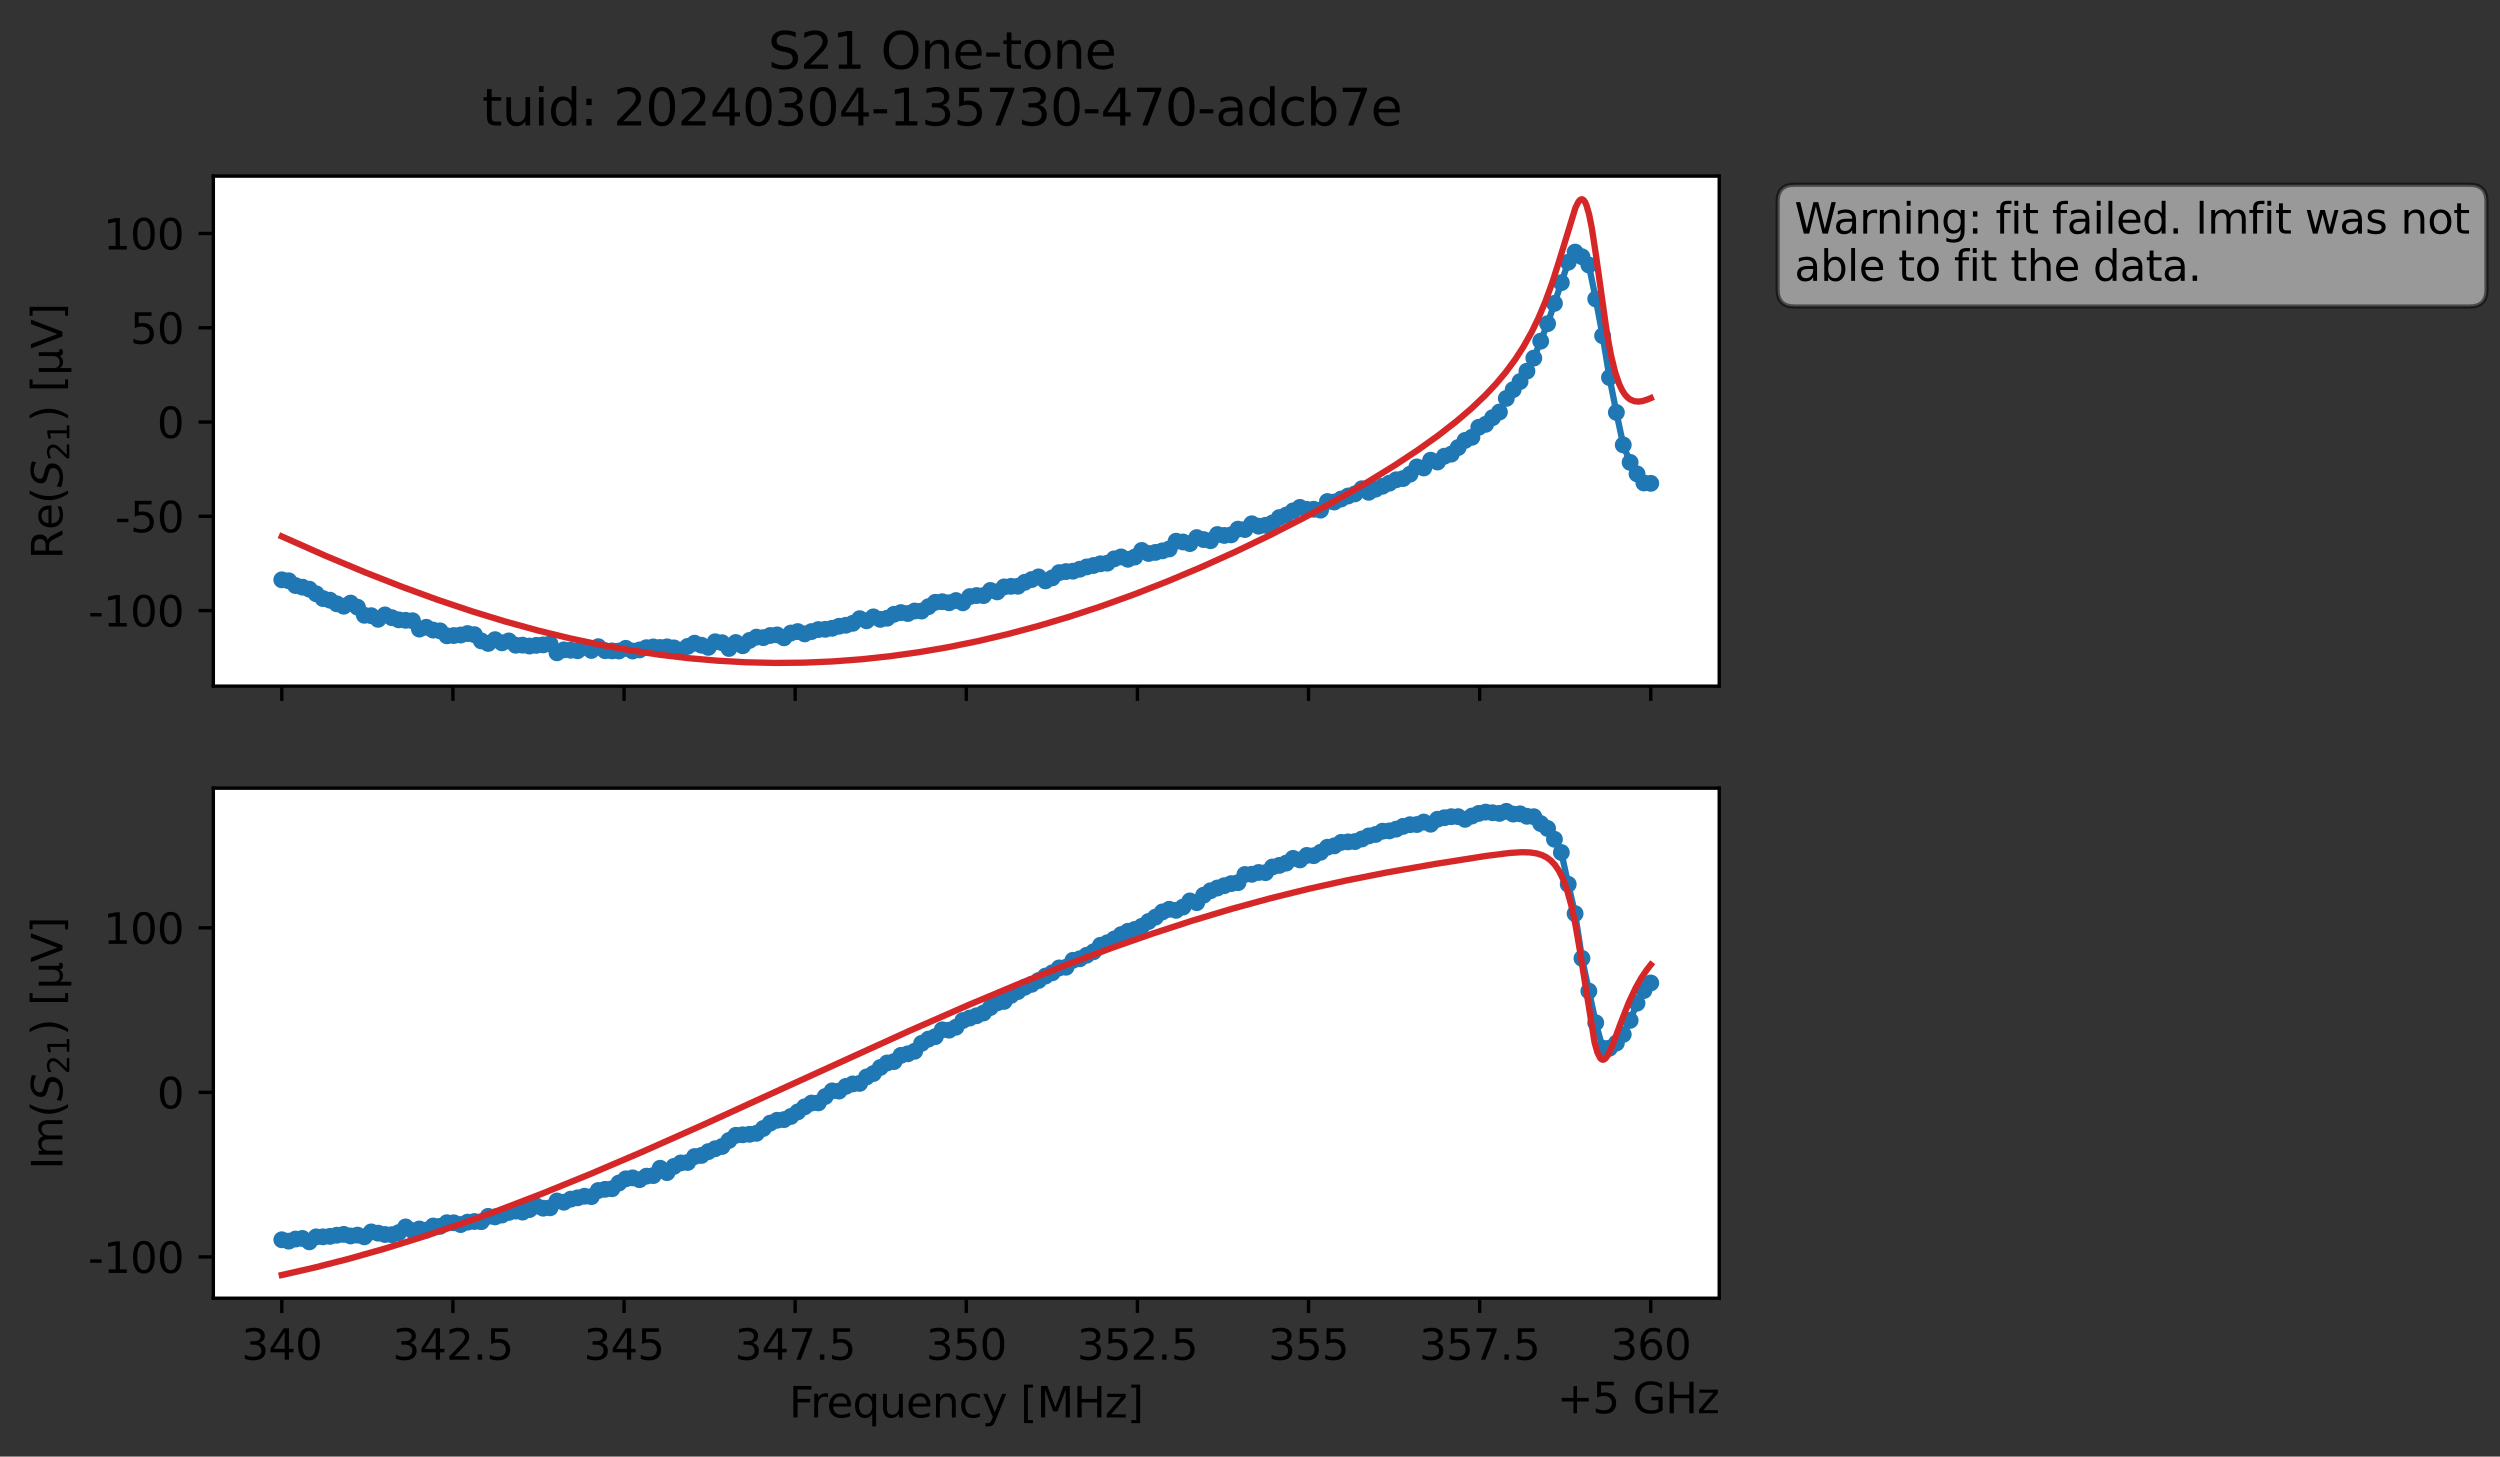 <?xml version="1.0" encoding="utf-8" standalone="no"?>
<!DOCTYPE svg PUBLIC "-//W3C//DTD SVG 1.1//EN"
  "http://www.w3.org/Graphics/SVG/1.1/DTD/svg11.dtd">
<svg xmlns:xlink="http://www.w3.org/1999/xlink" width="592.879pt" height="345.428pt" viewBox="0 0 592.879 345.428" xmlns="http://www.w3.org/2000/svg" version="1.1">
 <rect x="0" y="0" width="592.879" height="345.428" fill="#333333" stroke="none"/>
 <defs>
  <style type="text/css">*{stroke-linejoin: round; stroke-linecap: butt}</style>
 </defs>
 <g id="figure_1">
  <g id="patch_1">
   <path d="M 0 345.428 
L 592.879 345.428 
L 592.879 -0 
L 0 -0 
L 0 345.428 
z
" style="fill: none; opacity: 0"/>
  </g>
  <g id="axes_1">
   <g id="patch_2">
    <path d="M 50.595 162.72 
L 407.715 162.72 
L 407.715 41.76 
L 50.595 41.76 
z
" style="fill: #ffffff"/>
   </g>
   <g id="matplotlib.axis_1">
    <g id="xtick_1">
     <g id="line2d_1">
      <defs>
       <path id="m6a86c0d3ba" d="M 0 0 
L 0 3.5 
" style="stroke: #000000; stroke-width: 0.8"/>
      </defs>
      <g>
       <use xlink:href="#m6a86c0d3ba" x="66.828" y="162.72" style="stroke: #000000; stroke-width: 0.8"/>
      </g>
     </g>
    </g>
    <g id="xtick_2">
     <g id="line2d_2">
      <g>
       <use xlink:href="#m6a86c0d3ba" x="107.41" y="162.72" style="stroke: #000000; stroke-width: 0.8"/>
      </g>
     </g>
    </g>
    <g id="xtick_3">
     <g id="line2d_3">
      <g>
       <use xlink:href="#m6a86c0d3ba" x="147.992" y="162.72" style="stroke: #000000; stroke-width: 0.8"/>
      </g>
     </g>
    </g>
    <g id="xtick_4">
     <g id="line2d_4">
      <g>
       <use xlink:href="#m6a86c0d3ba" x="188.573" y="162.72" style="stroke: #000000; stroke-width: 0.8"/>
      </g>
     </g>
    </g>
    <g id="xtick_5">
     <g id="line2d_5">
      <g>
       <use xlink:href="#m6a86c0d3ba" x="229.155" y="162.72" style="stroke: #000000; stroke-width: 0.8"/>
      </g>
     </g>
    </g>
    <g id="xtick_6">
     <g id="line2d_6">
      <g>
       <use xlink:href="#m6a86c0d3ba" x="269.737" y="162.72" style="stroke: #000000; stroke-width: 0.8"/>
      </g>
     </g>
    </g>
    <g id="xtick_7">
     <g id="line2d_7">
      <g>
       <use xlink:href="#m6a86c0d3ba" x="310.319" y="162.72" style="stroke: #000000; stroke-width: 0.8"/>
      </g>
     </g>
    </g>
    <g id="xtick_8">
     <g id="line2d_8">
      <g>
       <use xlink:href="#m6a86c0d3ba" x="350.901" y="162.72" style="stroke: #000000; stroke-width: 0.8"/>
      </g>
     </g>
    </g>
    <g id="xtick_9">
     <g id="line2d_9">
      <g>
       <use xlink:href="#m6a86c0d3ba" x="391.483" y="162.72" style="stroke: #000000; stroke-width: 0.8"/>
      </g>
     </g>
    </g>
   </g>
   <g id="matplotlib.axis_2">
    <g id="ytick_1">
     <g id="line2d_10">
      <defs>
       <path id="maf4487b83a" d="M 0 0 
L -3.5 0 
" style="stroke: #000000; stroke-width: 0.8"/>
      </defs>
      <g>
       <use xlink:href="#maf4487b83a" x="50.595" y="144.792" style="stroke: #000000; stroke-width: 0.8"/>
      </g>
     </g>
     <g id="text_1">
      <!-- -100 -->
      <g transform="translate(20.9 148.591) scale(0.1 -0.1)">
       <defs>
        <path id="DejaVuSans-2d" d="M 313 2009 
L 1997 2009 
L 1997 1497 
L 313 1497 
L 313 2009 
z
" transform="scale(0.016)"/>
        <path id="DejaVuSans-31" d="M 794 531 
L 1825 531 
L 1825 4091 
L 703 3866 
L 703 4441 
L 1819 4666 
L 2450 4666 
L 2450 531 
L 3481 531 
L 3481 0 
L 794 0 
L 794 531 
z
" transform="scale(0.016)"/>
        <path id="DejaVuSans-30" d="M 2034 4250 
Q 1547 4250 1301 3770 
Q 1056 3291 1056 2328 
Q 1056 1369 1301 889 
Q 1547 409 2034 409 
Q 2525 409 2770 889 
Q 3016 1369 3016 2328 
Q 3016 3291 2770 3770 
Q 2525 4250 2034 4250 
z
M 2034 4750 
Q 2819 4750 3233 4129 
Q 3647 3509 3647 2328 
Q 3647 1150 3233 529 
Q 2819 -91 2034 -91 
Q 1250 -91 836 529 
Q 422 1150 422 2328 
Q 422 3509 836 4129 
Q 1250 4750 2034 4750 
z
" transform="scale(0.016)"/>
       </defs>
       <use xlink:href="#DejaVuSans-2d"/>
       <use xlink:href="#DejaVuSans-31" x="36.084"/>
       <use xlink:href="#DejaVuSans-30" x="99.707"/>
       <use xlink:href="#DejaVuSans-30" x="163.33"/>
      </g>
     </g>
    </g>
    <g id="ytick_2">
     <g id="line2d_11">
      <g>
       <use xlink:href="#maf4487b83a" x="50.595" y="122.437" style="stroke: #000000; stroke-width: 0.8"/>
      </g>
     </g>
     <g id="text_2">
      <!-- -50 -->
      <g transform="translate(27.262 126.236) scale(0.1 -0.1)">
       <defs>
        <path id="DejaVuSans-35" d="M 691 4666 
L 3169 4666 
L 3169 4134 
L 1269 4134 
L 1269 2991 
Q 1406 3038 1543 3061 
Q 1681 3084 1819 3084 
Q 2600 3084 3056 2656 
Q 3513 2228 3513 1497 
Q 3513 744 3044 326 
Q 2575 -91 1722 -91 
Q 1428 -91 1123 -41 
Q 819 9 494 109 
L 494 744 
Q 775 591 1075 516 
Q 1375 441 1709 441 
Q 2250 441 2565 725 
Q 2881 1009 2881 1497 
Q 2881 1984 2565 2268 
Q 2250 2553 1709 2553 
Q 1456 2553 1204 2497 
Q 953 2441 691 2322 
L 691 4666 
z
" transform="scale(0.016)"/>
       </defs>
       <use xlink:href="#DejaVuSans-2d"/>
       <use xlink:href="#DejaVuSans-35" x="36.084"/>
       <use xlink:href="#DejaVuSans-30" x="99.707"/>
      </g>
     </g>
    </g>
    <g id="ytick_3">
     <g id="line2d_12">
      <g>
       <use xlink:href="#maf4487b83a" x="50.595" y="100.082" style="stroke: #000000; stroke-width: 0.8"/>
      </g>
     </g>
     <g id="text_3">
      <!-- 0 -->
      <g transform="translate(37.233 103.882) scale(0.1 -0.1)">
       <use xlink:href="#DejaVuSans-30"/>
      </g>
     </g>
    </g>
    <g id="ytick_4">
     <g id="line2d_13">
      <g>
       <use xlink:href="#maf4487b83a" x="50.595" y="77.728" style="stroke: #000000; stroke-width: 0.8"/>
      </g>
     </g>
     <g id="text_4">
      <!-- 50 -->
      <g transform="translate(30.87 81.527) scale(0.1 -0.1)">
       <use xlink:href="#DejaVuSans-35"/>
       <use xlink:href="#DejaVuSans-30" x="63.623"/>
      </g>
     </g>
    </g>
    <g id="ytick_5">
     <g id="line2d_14">
      <g>
       <use xlink:href="#maf4487b83a" x="50.595" y="55.373" style="stroke: #000000; stroke-width: 0.8"/>
      </g>
     </g>
     <g id="text_5">
      <!-- 100 -->
      <g transform="translate(24.508 59.172) scale(0.1 -0.1)">
       <use xlink:href="#DejaVuSans-31"/>
       <use xlink:href="#DejaVuSans-30" x="63.623"/>
       <use xlink:href="#DejaVuSans-30" x="127.246"/>
      </g>
     </g>
    </g>
    <g id="text_6">
     <!-- Re$(S_{21})$ [μV] -->
     <g transform="translate(14.8 132.59) rotate(-90) scale(0.1 -0.1)">
      <defs>
       <path id="DejaVuSans-52" d="M 2841 2188 
Q 3044 2119 3236 1894 
Q 3428 1669 3622 1275 
L 4263 0 
L 3584 0 
L 2988 1197 
Q 2756 1666 2539 1819 
Q 2322 1972 1947 1972 
L 1259 1972 
L 1259 0 
L 628 0 
L 628 4666 
L 2053 4666 
Q 2853 4666 3247 4331 
Q 3641 3997 3641 3322 
Q 3641 2881 3436 2590 
Q 3231 2300 2841 2188 
z
M 1259 4147 
L 1259 2491 
L 2053 2491 
Q 2509 2491 2742 2702 
Q 2975 2913 2975 3322 
Q 2975 3731 2742 3939 
Q 2509 4147 2053 4147 
L 1259 4147 
z
" transform="scale(0.016)"/>
       <path id="DejaVuSans-65" d="M 3597 1894 
L 3597 1613 
L 953 1613 
Q 991 1019 1311 708 
Q 1631 397 2203 397 
Q 2534 397 2845 478 
Q 3156 559 3463 722 
L 3463 178 
Q 3153 47 2828 -22 
Q 2503 -91 2169 -91 
Q 1331 -91 842 396 
Q 353 884 353 1716 
Q 353 2575 817 3079 
Q 1281 3584 2069 3584 
Q 2775 3584 3186 3129 
Q 3597 2675 3597 1894 
z
M 3022 2063 
Q 3016 2534 2758 2815 
Q 2500 3097 2075 3097 
Q 1594 3097 1305 2825 
Q 1016 2553 972 2059 
L 3022 2063 
z
" transform="scale(0.016)"/>
       <path id="DejaVuSans-28" d="M 1984 4856 
Q 1566 4138 1362 3434 
Q 1159 2731 1159 2009 
Q 1159 1288 1364 580 
Q 1569 -128 1984 -844 
L 1484 -844 
Q 1016 -109 783 600 
Q 550 1309 550 2009 
Q 550 2706 781 3412 
Q 1013 4119 1484 4856 
L 1984 4856 
z
" transform="scale(0.016)"/>
       <path id="DejaVuSans-Oblique-53" d="M 3859 4513 
L 3738 3897 
Q 3422 4066 3111 4152 
Q 2800 4238 2509 4238 
Q 1944 4238 1609 3991 
Q 1275 3744 1275 3334 
Q 1275 3109 1398 2989 
Q 1522 2869 2034 2731 
L 2413 2638 
Q 3053 2472 3303 2217 
Q 3553 1963 3553 1503 
Q 3553 797 2998 353 
Q 2444 -91 1538 -91 
Q 1166 -91 791 -17 
Q 416 56 38 206 
L 166 856 
Q 513 641 861 531 
Q 1209 422 1556 422 
Q 2147 422 2503 684 
Q 2859 947 2859 1369 
Q 2859 1650 2717 1795 
Q 2575 1941 2106 2059 
L 1728 2156 
Q 1081 2325 845 2545 
Q 609 2766 609 3163 
Q 609 3859 1145 4304 
Q 1681 4750 2541 4750 
Q 2875 4750 3203 4690 
Q 3531 4631 3859 4513 
z
" transform="scale(0.016)"/>
       <path id="DejaVuSans-32" d="M 1228 531 
L 3431 531 
L 3431 0 
L 469 0 
L 469 531 
Q 828 903 1448 1529 
Q 2069 2156 2228 2338 
Q 2531 2678 2651 2914 
Q 2772 3150 2772 3378 
Q 2772 3750 2511 3984 
Q 2250 4219 1831 4219 
Q 1534 4219 1204 4116 
Q 875 4013 500 3803 
L 500 4441 
Q 881 4594 1212 4672 
Q 1544 4750 1819 4750 
Q 2544 4750 2975 4387 
Q 3406 4025 3406 3419 
Q 3406 3131 3298 2873 
Q 3191 2616 2906 2266 
Q 2828 2175 2409 1742 
Q 1991 1309 1228 531 
z
" transform="scale(0.016)"/>
       <path id="DejaVuSans-29" d="M 513 4856 
L 1013 4856 
Q 1481 4119 1714 3412 
Q 1947 2706 1947 2009 
Q 1947 1309 1714 600 
Q 1481 -109 1013 -844 
L 513 -844 
Q 928 -128 1133 580 
Q 1338 1288 1338 2009 
Q 1338 2731 1133 3434 
Q 928 4138 513 4856 
z
" transform="scale(0.016)"/>
       <path id="DejaVuSans-20" transform="scale(0.016)"/>
       <path id="DejaVuSans-5b" d="M 550 4863 
L 1875 4863 
L 1875 4416 
L 1125 4416 
L 1125 -397 
L 1875 -397 
L 1875 -844 
L 550 -844 
L 550 4863 
z
" transform="scale(0.016)"/>
       <path id="DejaVuSans-3bc" d="M 544 -1331 
L 544 3500 
L 1119 3500 
L 1119 1325 
Q 1119 872 1334 640 
Q 1550 409 1972 409 
Q 2434 409 2667 671 
Q 2900 934 2900 1459 
L 2900 3500 
L 3475 3500 
L 3475 806 
Q 3475 619 3529 530 
Q 3584 441 3700 441 
Q 3728 441 3778 458 
Q 3828 475 3916 513 
L 3916 50 
Q 3788 -22 3673 -56 
Q 3559 -91 3450 -91 
Q 3234 -91 3106 31 
Q 2978 153 2931 403 
Q 2775 156 2548 32 
Q 2322 -91 2016 -91 
Q 1697 -91 1473 31 
Q 1250 153 1119 397 
L 1119 -1331 
L 544 -1331 
z
" transform="scale(0.016)"/>
       <path id="DejaVuSans-56" d="M 1831 0 
L 50 4666 
L 709 4666 
L 2188 738 
L 3669 4666 
L 4325 4666 
L 2547 0 
L 1831 0 
z
" transform="scale(0.016)"/>
       <path id="DejaVuSans-5d" d="M 1947 4863 
L 1947 -844 
L 622 -844 
L 622 -397 
L 1369 -397 
L 1369 4416 
L 622 4416 
L 622 4863 
L 1947 4863 
z
" transform="scale(0.016)"/>
      </defs>
      <use xlink:href="#DejaVuSans-52" transform="translate(0 0.016)"/>
      <use xlink:href="#DejaVuSans-65" transform="translate(69.482 0.016)"/>
      <use xlink:href="#DejaVuSans-28" transform="translate(131.006 0.016)"/>
      <use xlink:href="#DejaVuSans-Oblique-53" transform="translate(170.02 0.016)"/>
      <use xlink:href="#DejaVuSans-32" transform="translate(233.496 -16.391) scale(0.7)"/>
      <use xlink:href="#DejaVuSans-31" transform="translate(278.032 -16.391) scale(0.7)"/>
      <use xlink:href="#DejaVuSans-29" transform="translate(325.303 0.016)"/>
      <use xlink:href="#DejaVuSans-20" transform="translate(364.316 0.016)"/>
      <use xlink:href="#DejaVuSans-5b" transform="translate(396.104 0.016)"/>
      <use xlink:href="#DejaVuSans-3bc" transform="translate(435.117 0.016)"/>
      <use xlink:href="#DejaVuSans-56" transform="translate(498.74 0.016)"/>
      <use xlink:href="#DejaVuSans-5d" transform="translate(567.148 0.016)"/>
     </g>
    </g>
   </g>
   <g id="line2d_15">
    <path d="M 66.828 137.505 
L 68.459 137.732 
L 70.091 138.87 
L 73.354 139.72 
L 76.617 141.958 
L 78.248 142.333 
L 79.879 143.196 
L 81.511 143.761 
L 83.142 143.025 
L 84.774 143.997 
L 86.405 145.915 
L 88.037 146.013 
L 89.668 146.877 
L 91.299 145.827 
L 92.931 146.49 
L 94.562 146.998 
L 97.825 147.211 
L 99.457 149.189 
L 101.088 148.758 
L 102.719 149.428 
L 104.351 149.608 
L 105.982 150.784 
L 109.245 150.598 
L 110.877 150.248 
L 112.508 150.509 
L 114.14 151.992 
L 115.771 152.592 
L 117.402 151.694 
L 119.034 152.449 
L 120.665 151.997 
L 122.297 153.021 
L 123.928 152.995 
L 125.56 153.214 
L 130.454 152.707 
L 132.085 154.814 
L 133.717 154.114 
L 136.98 154.325 
L 138.611 153.493 
L 140.242 154.261 
L 141.874 153.358 
L 143.505 154.316 
L 146.768 154.391 
L 148.4 153.748 
L 150.031 154.393 
L 151.662 154.137 
L 153.294 153.604 
L 154.925 153.42 
L 156.557 153.555 
L 158.188 153.4 
L 159.82 153.645 
L 161.451 154.183 
L 163.082 153.292 
L 164.714 152.536 
L 167.977 153.527 
L 169.608 152.196 
L 171.24 152.421 
L 172.871 153.787 
L 174.502 152.37 
L 176.134 153.142 
L 177.765 151.872 
L 179.397 151.099 
L 181.028 151.22 
L 182.66 150.707 
L 184.291 150.568 
L 185.922 151.259 
L 187.554 150.125 
L 189.185 149.78 
L 190.817 150.332 
L 194.08 149.302 
L 195.711 149.243 
L 197.342 148.997 
L 198.974 148.517 
L 200.605 148.28 
L 202.237 147.821 
L 203.868 146.716 
L 205.5 147.223 
L 207.131 146.293 
L 208.762 146.887 
L 210.394 146.611 
L 212.025 145.674 
L 213.657 145.276 
L 215.288 145.502 
L 216.92 144.898 
L 218.551 144.917 
L 221.814 142.834 
L 223.445 142.698 
L 225.077 142.953 
L 226.708 142.422 
L 228.34 142.961 
L 229.971 141.487 
L 231.602 141.231 
L 233.234 141.249 
L 234.865 140.031 
L 236.497 140.367 
L 238.128 139.184 
L 239.76 139.052 
L 241.391 139.033 
L 243.022 138.094 
L 246.285 136.807 
L 247.917 137.76 
L 249.548 137.048 
L 251.18 135.796 
L 252.811 135.55 
L 254.442 135.459 
L 260.968 133.703 
L 262.6 133.561 
L 264.231 132.535 
L 265.862 132.075 
L 267.494 132.633 
L 269.125 132.099 
L 270.757 130.541 
L 272.388 131.262 
L 274.02 131.006 
L 277.282 130.189 
L 278.914 128.347 
L 280.545 128.531 
L 282.177 128.912 
L 283.808 127.491 
L 285.44 127.961 
L 287.071 128.23 
L 288.703 126.761 
L 290.334 126.984 
L 291.965 126.843 
L 293.597 125.488 
L 295.228 125.582 
L 296.86 124.215 
L 298.491 124.788 
L 300.123 124.577 
L 301.754 124.027 
L 303.385 122.74 
L 305.017 122.159 
L 306.648 121.158 
L 308.28 120.327 
L 309.911 120.799 
L 311.543 120.773 
L 313.174 120.975 
L 314.805 118.937 
L 316.437 119.056 
L 319.7 117.625 
L 321.331 117.125 
L 322.963 115.907 
L 324.594 116.751 
L 331.12 113.776 
L 332.751 113.489 
L 334.383 112.46 
L 336.014 110.723 
L 337.645 110.982 
L 339.277 109.138 
L 340.908 109.571 
L 342.54 108.189 
L 344.171 107.696 
L 347.434 104.452 
L 349.065 103.702 
L 350.697 101.328 
L 352.328 100.629 
L 353.96 99.06 
L 355.591 97.714 
L 357.223 94.485 
L 360.485 90.486 
L 362.117 88.016 
L 363.748 84.927 
L 367.011 76.764 
L 371.905 62.201 
L 373.537 59.785 
L 375.168 60.891 
L 376.8 62.857 
L 378.431 70.893 
L 380.063 79.623 
L 381.694 89.533 
L 383.325 97.812 
L 384.957 105.513 
L 386.588 109.654 
L 388.22 112.376 
L 389.851 114.534 
L 391.483 114.625 
L 391.483 114.625 
" clip-path="url(#p582236caef)" style="fill: none; stroke: #1f77b4; stroke-width: 1.5; stroke-linecap: square"/>
    <defs>
     <path id="m3caf19d6b8" d="M 0 1.5 
C 0.398 1.5 0.779 1.342 1.061 1.061 
C 1.342 0.779 1.5 0.398 1.5 0 
C 1.5 -0.398 1.342 -0.779 1.061 -1.061 
C 0.779 -1.342 0.398 -1.5 0 -1.5 
C -0.398 -1.5 -0.779 -1.342 -1.061 -1.061 
C -1.342 -0.779 -1.5 -0.398 -1.5 0 
C -1.5 0.398 -1.342 0.779 -1.061 1.061 
C -0.779 1.342 -0.398 1.5 0 1.5 
z
" style="stroke: #1f77b4"/>
    </defs>
    <g clip-path="url(#p582236caef)">
     <use xlink:href="#m3caf19d6b8" x="66.828" y="137.505" style="fill: #1f77b4; stroke: #1f77b4"/>
     <use xlink:href="#m3caf19d6b8" x="68.459" y="137.732" style="fill: #1f77b4; stroke: #1f77b4"/>
     <use xlink:href="#m3caf19d6b8" x="70.091" y="138.87" style="fill: #1f77b4; stroke: #1f77b4"/>
     <use xlink:href="#m3caf19d6b8" x="71.722" y="139.248" style="fill: #1f77b4; stroke: #1f77b4"/>
     <use xlink:href="#m3caf19d6b8" x="73.354" y="139.72" style="fill: #1f77b4; stroke: #1f77b4"/>
     <use xlink:href="#m3caf19d6b8" x="74.985" y="140.823" style="fill: #1f77b4; stroke: #1f77b4"/>
     <use xlink:href="#m3caf19d6b8" x="76.617" y="141.958" style="fill: #1f77b4; stroke: #1f77b4"/>
     <use xlink:href="#m3caf19d6b8" x="78.248" y="142.333" style="fill: #1f77b4; stroke: #1f77b4"/>
     <use xlink:href="#m3caf19d6b8" x="79.879" y="143.196" style="fill: #1f77b4; stroke: #1f77b4"/>
     <use xlink:href="#m3caf19d6b8" x="81.511" y="143.761" style="fill: #1f77b4; stroke: #1f77b4"/>
     <use xlink:href="#m3caf19d6b8" x="83.142" y="143.025" style="fill: #1f77b4; stroke: #1f77b4"/>
     <use xlink:href="#m3caf19d6b8" x="84.774" y="143.997" style="fill: #1f77b4; stroke: #1f77b4"/>
     <use xlink:href="#m3caf19d6b8" x="86.405" y="145.915" style="fill: #1f77b4; stroke: #1f77b4"/>
     <use xlink:href="#m3caf19d6b8" x="88.037" y="146.013" style="fill: #1f77b4; stroke: #1f77b4"/>
     <use xlink:href="#m3caf19d6b8" x="89.668" y="146.877" style="fill: #1f77b4; stroke: #1f77b4"/>
     <use xlink:href="#m3caf19d6b8" x="91.299" y="145.827" style="fill: #1f77b4; stroke: #1f77b4"/>
     <use xlink:href="#m3caf19d6b8" x="92.931" y="146.49" style="fill: #1f77b4; stroke: #1f77b4"/>
     <use xlink:href="#m3caf19d6b8" x="94.562" y="146.998" style="fill: #1f77b4; stroke: #1f77b4"/>
     <use xlink:href="#m3caf19d6b8" x="96.194" y="147.112" style="fill: #1f77b4; stroke: #1f77b4"/>
     <use xlink:href="#m3caf19d6b8" x="97.825" y="147.211" style="fill: #1f77b4; stroke: #1f77b4"/>
     <use xlink:href="#m3caf19d6b8" x="99.457" y="149.189" style="fill: #1f77b4; stroke: #1f77b4"/>
     <use xlink:href="#m3caf19d6b8" x="101.088" y="148.758" style="fill: #1f77b4; stroke: #1f77b4"/>
     <use xlink:href="#m3caf19d6b8" x="102.719" y="149.428" style="fill: #1f77b4; stroke: #1f77b4"/>
     <use xlink:href="#m3caf19d6b8" x="104.351" y="149.608" style="fill: #1f77b4; stroke: #1f77b4"/>
     <use xlink:href="#m3caf19d6b8" x="105.982" y="150.784" style="fill: #1f77b4; stroke: #1f77b4"/>
     <use xlink:href="#m3caf19d6b8" x="107.614" y="150.719" style="fill: #1f77b4; stroke: #1f77b4"/>
     <use xlink:href="#m3caf19d6b8" x="109.245" y="150.598" style="fill: #1f77b4; stroke: #1f77b4"/>
     <use xlink:href="#m3caf19d6b8" x="110.877" y="150.248" style="fill: #1f77b4; stroke: #1f77b4"/>
     <use xlink:href="#m3caf19d6b8" x="112.508" y="150.509" style="fill: #1f77b4; stroke: #1f77b4"/>
     <use xlink:href="#m3caf19d6b8" x="114.14" y="151.992" style="fill: #1f77b4; stroke: #1f77b4"/>
     <use xlink:href="#m3caf19d6b8" x="115.771" y="152.592" style="fill: #1f77b4; stroke: #1f77b4"/>
     <use xlink:href="#m3caf19d6b8" x="117.402" y="151.694" style="fill: #1f77b4; stroke: #1f77b4"/>
     <use xlink:href="#m3caf19d6b8" x="119.034" y="152.449" style="fill: #1f77b4; stroke: #1f77b4"/>
     <use xlink:href="#m3caf19d6b8" x="120.665" y="151.997" style="fill: #1f77b4; stroke: #1f77b4"/>
     <use xlink:href="#m3caf19d6b8" x="122.297" y="153.021" style="fill: #1f77b4; stroke: #1f77b4"/>
     <use xlink:href="#m3caf19d6b8" x="123.928" y="152.995" style="fill: #1f77b4; stroke: #1f77b4"/>
     <use xlink:href="#m3caf19d6b8" x="125.56" y="153.214" style="fill: #1f77b4; stroke: #1f77b4"/>
     <use xlink:href="#m3caf19d6b8" x="127.191" y="153.049" style="fill: #1f77b4; stroke: #1f77b4"/>
     <use xlink:href="#m3caf19d6b8" x="128.822" y="152.938" style="fill: #1f77b4; stroke: #1f77b4"/>
     <use xlink:href="#m3caf19d6b8" x="130.454" y="152.707" style="fill: #1f77b4; stroke: #1f77b4"/>
     <use xlink:href="#m3caf19d6b8" x="132.085" y="154.814" style="fill: #1f77b4; stroke: #1f77b4"/>
     <use xlink:href="#m3caf19d6b8" x="133.717" y="154.114" style="fill: #1f77b4; stroke: #1f77b4"/>
     <use xlink:href="#m3caf19d6b8" x="135.348" y="154.208" style="fill: #1f77b4; stroke: #1f77b4"/>
     <use xlink:href="#m3caf19d6b8" x="136.98" y="154.325" style="fill: #1f77b4; stroke: #1f77b4"/>
     <use xlink:href="#m3caf19d6b8" x="138.611" y="153.493" style="fill: #1f77b4; stroke: #1f77b4"/>
     <use xlink:href="#m3caf19d6b8" x="140.242" y="154.261" style="fill: #1f77b4; stroke: #1f77b4"/>
     <use xlink:href="#m3caf19d6b8" x="141.874" y="153.358" style="fill: #1f77b4; stroke: #1f77b4"/>
     <use xlink:href="#m3caf19d6b8" x="143.505" y="154.316" style="fill: #1f77b4; stroke: #1f77b4"/>
     <use xlink:href="#m3caf19d6b8" x="145.137" y="154.36" style="fill: #1f77b4; stroke: #1f77b4"/>
     <use xlink:href="#m3caf19d6b8" x="146.768" y="154.391" style="fill: #1f77b4; stroke: #1f77b4"/>
     <use xlink:href="#m3caf19d6b8" x="148.4" y="153.748" style="fill: #1f77b4; stroke: #1f77b4"/>
     <use xlink:href="#m3caf19d6b8" x="150.031" y="154.393" style="fill: #1f77b4; stroke: #1f77b4"/>
     <use xlink:href="#m3caf19d6b8" x="151.662" y="154.137" style="fill: #1f77b4; stroke: #1f77b4"/>
     <use xlink:href="#m3caf19d6b8" x="153.294" y="153.604" style="fill: #1f77b4; stroke: #1f77b4"/>
     <use xlink:href="#m3caf19d6b8" x="154.925" y="153.42" style="fill: #1f77b4; stroke: #1f77b4"/>
     <use xlink:href="#m3caf19d6b8" x="156.557" y="153.555" style="fill: #1f77b4; stroke: #1f77b4"/>
     <use xlink:href="#m3caf19d6b8" x="158.188" y="153.4" style="fill: #1f77b4; stroke: #1f77b4"/>
     <use xlink:href="#m3caf19d6b8" x="159.82" y="153.645" style="fill: #1f77b4; stroke: #1f77b4"/>
     <use xlink:href="#m3caf19d6b8" x="161.451" y="154.183" style="fill: #1f77b4; stroke: #1f77b4"/>
     <use xlink:href="#m3caf19d6b8" x="163.082" y="153.292" style="fill: #1f77b4; stroke: #1f77b4"/>
     <use xlink:href="#m3caf19d6b8" x="164.714" y="152.536" style="fill: #1f77b4; stroke: #1f77b4"/>
     <use xlink:href="#m3caf19d6b8" x="166.345" y="153.013" style="fill: #1f77b4; stroke: #1f77b4"/>
     <use xlink:href="#m3caf19d6b8" x="167.977" y="153.527" style="fill: #1f77b4; stroke: #1f77b4"/>
     <use xlink:href="#m3caf19d6b8" x="169.608" y="152.196" style="fill: #1f77b4; stroke: #1f77b4"/>
     <use xlink:href="#m3caf19d6b8" x="171.24" y="152.421" style="fill: #1f77b4; stroke: #1f77b4"/>
     <use xlink:href="#m3caf19d6b8" x="172.871" y="153.787" style="fill: #1f77b4; stroke: #1f77b4"/>
     <use xlink:href="#m3caf19d6b8" x="174.502" y="152.37" style="fill: #1f77b4; stroke: #1f77b4"/>
     <use xlink:href="#m3caf19d6b8" x="176.134" y="153.142" style="fill: #1f77b4; stroke: #1f77b4"/>
     <use xlink:href="#m3caf19d6b8" x="177.765" y="151.872" style="fill: #1f77b4; stroke: #1f77b4"/>
     <use xlink:href="#m3caf19d6b8" x="179.397" y="151.099" style="fill: #1f77b4; stroke: #1f77b4"/>
     <use xlink:href="#m3caf19d6b8" x="181.028" y="151.22" style="fill: #1f77b4; stroke: #1f77b4"/>
     <use xlink:href="#m3caf19d6b8" x="182.66" y="150.707" style="fill: #1f77b4; stroke: #1f77b4"/>
     <use xlink:href="#m3caf19d6b8" x="184.291" y="150.568" style="fill: #1f77b4; stroke: #1f77b4"/>
     <use xlink:href="#m3caf19d6b8" x="185.922" y="151.259" style="fill: #1f77b4; stroke: #1f77b4"/>
     <use xlink:href="#m3caf19d6b8" x="187.554" y="150.125" style="fill: #1f77b4; stroke: #1f77b4"/>
     <use xlink:href="#m3caf19d6b8" x="189.185" y="149.78" style="fill: #1f77b4; stroke: #1f77b4"/>
     <use xlink:href="#m3caf19d6b8" x="190.817" y="150.332" style="fill: #1f77b4; stroke: #1f77b4"/>
     <use xlink:href="#m3caf19d6b8" x="192.448" y="149.779" style="fill: #1f77b4; stroke: #1f77b4"/>
     <use xlink:href="#m3caf19d6b8" x="194.08" y="149.302" style="fill: #1f77b4; stroke: #1f77b4"/>
     <use xlink:href="#m3caf19d6b8" x="195.711" y="149.243" style="fill: #1f77b4; stroke: #1f77b4"/>
     <use xlink:href="#m3caf19d6b8" x="197.342" y="148.997" style="fill: #1f77b4; stroke: #1f77b4"/>
     <use xlink:href="#m3caf19d6b8" x="198.974" y="148.517" style="fill: #1f77b4; stroke: #1f77b4"/>
     <use xlink:href="#m3caf19d6b8" x="200.605" y="148.28" style="fill: #1f77b4; stroke: #1f77b4"/>
     <use xlink:href="#m3caf19d6b8" x="202.237" y="147.821" style="fill: #1f77b4; stroke: #1f77b4"/>
     <use xlink:href="#m3caf19d6b8" x="203.868" y="146.716" style="fill: #1f77b4; stroke: #1f77b4"/>
     <use xlink:href="#m3caf19d6b8" x="205.5" y="147.223" style="fill: #1f77b4; stroke: #1f77b4"/>
     <use xlink:href="#m3caf19d6b8" x="207.131" y="146.293" style="fill: #1f77b4; stroke: #1f77b4"/>
     <use xlink:href="#m3caf19d6b8" x="208.762" y="146.887" style="fill: #1f77b4; stroke: #1f77b4"/>
     <use xlink:href="#m3caf19d6b8" x="210.394" y="146.611" style="fill: #1f77b4; stroke: #1f77b4"/>
     <use xlink:href="#m3caf19d6b8" x="212.025" y="145.674" style="fill: #1f77b4; stroke: #1f77b4"/>
     <use xlink:href="#m3caf19d6b8" x="213.657" y="145.276" style="fill: #1f77b4; stroke: #1f77b4"/>
     <use xlink:href="#m3caf19d6b8" x="215.288" y="145.502" style="fill: #1f77b4; stroke: #1f77b4"/>
     <use xlink:href="#m3caf19d6b8" x="216.92" y="144.898" style="fill: #1f77b4; stroke: #1f77b4"/>
     <use xlink:href="#m3caf19d6b8" x="218.551" y="144.917" style="fill: #1f77b4; stroke: #1f77b4"/>
     <use xlink:href="#m3caf19d6b8" x="220.182" y="143.876" style="fill: #1f77b4; stroke: #1f77b4"/>
     <use xlink:href="#m3caf19d6b8" x="221.814" y="142.834" style="fill: #1f77b4; stroke: #1f77b4"/>
     <use xlink:href="#m3caf19d6b8" x="223.445" y="142.698" style="fill: #1f77b4; stroke: #1f77b4"/>
     <use xlink:href="#m3caf19d6b8" x="225.077" y="142.953" style="fill: #1f77b4; stroke: #1f77b4"/>
     <use xlink:href="#m3caf19d6b8" x="226.708" y="142.422" style="fill: #1f77b4; stroke: #1f77b4"/>
     <use xlink:href="#m3caf19d6b8" x="228.34" y="142.961" style="fill: #1f77b4; stroke: #1f77b4"/>
     <use xlink:href="#m3caf19d6b8" x="229.971" y="141.487" style="fill: #1f77b4; stroke: #1f77b4"/>
     <use xlink:href="#m3caf19d6b8" x="231.602" y="141.231" style="fill: #1f77b4; stroke: #1f77b4"/>
     <use xlink:href="#m3caf19d6b8" x="233.234" y="141.249" style="fill: #1f77b4; stroke: #1f77b4"/>
     <use xlink:href="#m3caf19d6b8" x="234.865" y="140.031" style="fill: #1f77b4; stroke: #1f77b4"/>
     <use xlink:href="#m3caf19d6b8" x="236.497" y="140.367" style="fill: #1f77b4; stroke: #1f77b4"/>
     <use xlink:href="#m3caf19d6b8" x="238.128" y="139.184" style="fill: #1f77b4; stroke: #1f77b4"/>
     <use xlink:href="#m3caf19d6b8" x="239.76" y="139.052" style="fill: #1f77b4; stroke: #1f77b4"/>
     <use xlink:href="#m3caf19d6b8" x="241.391" y="139.033" style="fill: #1f77b4; stroke: #1f77b4"/>
     <use xlink:href="#m3caf19d6b8" x="243.022" y="138.094" style="fill: #1f77b4; stroke: #1f77b4"/>
     <use xlink:href="#m3caf19d6b8" x="244.654" y="137.444" style="fill: #1f77b4; stroke: #1f77b4"/>
     <use xlink:href="#m3caf19d6b8" x="246.285" y="136.807" style="fill: #1f77b4; stroke: #1f77b4"/>
     <use xlink:href="#m3caf19d6b8" x="247.917" y="137.76" style="fill: #1f77b4; stroke: #1f77b4"/>
     <use xlink:href="#m3caf19d6b8" x="249.548" y="137.048" style="fill: #1f77b4; stroke: #1f77b4"/>
     <use xlink:href="#m3caf19d6b8" x="251.18" y="135.796" style="fill: #1f77b4; stroke: #1f77b4"/>
     <use xlink:href="#m3caf19d6b8" x="252.811" y="135.55" style="fill: #1f77b4; stroke: #1f77b4"/>
     <use xlink:href="#m3caf19d6b8" x="254.442" y="135.459" style="fill: #1f77b4; stroke: #1f77b4"/>
     <use xlink:href="#m3caf19d6b8" x="256.074" y="134.992" style="fill: #1f77b4; stroke: #1f77b4"/>
     <use xlink:href="#m3caf19d6b8" x="257.705" y="134.446" style="fill: #1f77b4; stroke: #1f77b4"/>
     <use xlink:href="#m3caf19d6b8" x="259.337" y="134.105" style="fill: #1f77b4; stroke: #1f77b4"/>
     <use xlink:href="#m3caf19d6b8" x="260.968" y="133.703" style="fill: #1f77b4; stroke: #1f77b4"/>
     <use xlink:href="#m3caf19d6b8" x="262.6" y="133.561" style="fill: #1f77b4; stroke: #1f77b4"/>
     <use xlink:href="#m3caf19d6b8" x="264.231" y="132.535" style="fill: #1f77b4; stroke: #1f77b4"/>
     <use xlink:href="#m3caf19d6b8" x="265.862" y="132.075" style="fill: #1f77b4; stroke: #1f77b4"/>
     <use xlink:href="#m3caf19d6b8" x="267.494" y="132.633" style="fill: #1f77b4; stroke: #1f77b4"/>
     <use xlink:href="#m3caf19d6b8" x="269.125" y="132.099" style="fill: #1f77b4; stroke: #1f77b4"/>
     <use xlink:href="#m3caf19d6b8" x="270.757" y="130.541" style="fill: #1f77b4; stroke: #1f77b4"/>
     <use xlink:href="#m3caf19d6b8" x="272.388" y="131.262" style="fill: #1f77b4; stroke: #1f77b4"/>
     <use xlink:href="#m3caf19d6b8" x="274.02" y="131.006" style="fill: #1f77b4; stroke: #1f77b4"/>
     <use xlink:href="#m3caf19d6b8" x="275.651" y="130.638" style="fill: #1f77b4; stroke: #1f77b4"/>
     <use xlink:href="#m3caf19d6b8" x="277.282" y="130.189" style="fill: #1f77b4; stroke: #1f77b4"/>
     <use xlink:href="#m3caf19d6b8" x="278.914" y="128.347" style="fill: #1f77b4; stroke: #1f77b4"/>
     <use xlink:href="#m3caf19d6b8" x="280.545" y="128.531" style="fill: #1f77b4; stroke: #1f77b4"/>
     <use xlink:href="#m3caf19d6b8" x="282.177" y="128.912" style="fill: #1f77b4; stroke: #1f77b4"/>
     <use xlink:href="#m3caf19d6b8" x="283.808" y="127.491" style="fill: #1f77b4; stroke: #1f77b4"/>
     <use xlink:href="#m3caf19d6b8" x="285.44" y="127.961" style="fill: #1f77b4; stroke: #1f77b4"/>
     <use xlink:href="#m3caf19d6b8" x="287.071" y="128.23" style="fill: #1f77b4; stroke: #1f77b4"/>
     <use xlink:href="#m3caf19d6b8" x="288.703" y="126.761" style="fill: #1f77b4; stroke: #1f77b4"/>
     <use xlink:href="#m3caf19d6b8" x="290.334" y="126.984" style="fill: #1f77b4; stroke: #1f77b4"/>
     <use xlink:href="#m3caf19d6b8" x="291.965" y="126.843" style="fill: #1f77b4; stroke: #1f77b4"/>
     <use xlink:href="#m3caf19d6b8" x="293.597" y="125.488" style="fill: #1f77b4; stroke: #1f77b4"/>
     <use xlink:href="#m3caf19d6b8" x="295.228" y="125.582" style="fill: #1f77b4; stroke: #1f77b4"/>
     <use xlink:href="#m3caf19d6b8" x="296.86" y="124.215" style="fill: #1f77b4; stroke: #1f77b4"/>
     <use xlink:href="#m3caf19d6b8" x="298.491" y="124.788" style="fill: #1f77b4; stroke: #1f77b4"/>
     <use xlink:href="#m3caf19d6b8" x="300.123" y="124.577" style="fill: #1f77b4; stroke: #1f77b4"/>
     <use xlink:href="#m3caf19d6b8" x="301.754" y="124.027" style="fill: #1f77b4; stroke: #1f77b4"/>
     <use xlink:href="#m3caf19d6b8" x="303.385" y="122.74" style="fill: #1f77b4; stroke: #1f77b4"/>
     <use xlink:href="#m3caf19d6b8" x="305.017" y="122.159" style="fill: #1f77b4; stroke: #1f77b4"/>
     <use xlink:href="#m3caf19d6b8" x="306.648" y="121.158" style="fill: #1f77b4; stroke: #1f77b4"/>
     <use xlink:href="#m3caf19d6b8" x="308.28" y="120.327" style="fill: #1f77b4; stroke: #1f77b4"/>
     <use xlink:href="#m3caf19d6b8" x="309.911" y="120.799" style="fill: #1f77b4; stroke: #1f77b4"/>
     <use xlink:href="#m3caf19d6b8" x="311.543" y="120.773" style="fill: #1f77b4; stroke: #1f77b4"/>
     <use xlink:href="#m3caf19d6b8" x="313.174" y="120.975" style="fill: #1f77b4; stroke: #1f77b4"/>
     <use xlink:href="#m3caf19d6b8" x="314.805" y="118.937" style="fill: #1f77b4; stroke: #1f77b4"/>
     <use xlink:href="#m3caf19d6b8" x="316.437" y="119.056" style="fill: #1f77b4; stroke: #1f77b4"/>
     <use xlink:href="#m3caf19d6b8" x="318.068" y="118.332" style="fill: #1f77b4; stroke: #1f77b4"/>
     <use xlink:href="#m3caf19d6b8" x="319.7" y="117.625" style="fill: #1f77b4; stroke: #1f77b4"/>
     <use xlink:href="#m3caf19d6b8" x="321.331" y="117.125" style="fill: #1f77b4; stroke: #1f77b4"/>
     <use xlink:href="#m3caf19d6b8" x="322.963" y="115.907" style="fill: #1f77b4; stroke: #1f77b4"/>
     <use xlink:href="#m3caf19d6b8" x="324.594" y="116.751" style="fill: #1f77b4; stroke: #1f77b4"/>
     <use xlink:href="#m3caf19d6b8" x="326.225" y="116.011" style="fill: #1f77b4; stroke: #1f77b4"/>
     <use xlink:href="#m3caf19d6b8" x="327.857" y="115.312" style="fill: #1f77b4; stroke: #1f77b4"/>
     <use xlink:href="#m3caf19d6b8" x="329.488" y="114.594" style="fill: #1f77b4; stroke: #1f77b4"/>
     <use xlink:href="#m3caf19d6b8" x="331.12" y="113.776" style="fill: #1f77b4; stroke: #1f77b4"/>
     <use xlink:href="#m3caf19d6b8" x="332.751" y="113.489" style="fill: #1f77b4; stroke: #1f77b4"/>
     <use xlink:href="#m3caf19d6b8" x="334.383" y="112.46" style="fill: #1f77b4; stroke: #1f77b4"/>
     <use xlink:href="#m3caf19d6b8" x="336.014" y="110.723" style="fill: #1f77b4; stroke: #1f77b4"/>
     <use xlink:href="#m3caf19d6b8" x="337.645" y="110.982" style="fill: #1f77b4; stroke: #1f77b4"/>
     <use xlink:href="#m3caf19d6b8" x="339.277" y="109.138" style="fill: #1f77b4; stroke: #1f77b4"/>
     <use xlink:href="#m3caf19d6b8" x="340.908" y="109.571" style="fill: #1f77b4; stroke: #1f77b4"/>
     <use xlink:href="#m3caf19d6b8" x="342.54" y="108.189" style="fill: #1f77b4; stroke: #1f77b4"/>
     <use xlink:href="#m3caf19d6b8" x="344.171" y="107.696" style="fill: #1f77b4; stroke: #1f77b4"/>
     <use xlink:href="#m3caf19d6b8" x="345.803" y="106.131" style="fill: #1f77b4; stroke: #1f77b4"/>
     <use xlink:href="#m3caf19d6b8" x="347.434" y="104.452" style="fill: #1f77b4; stroke: #1f77b4"/>
     <use xlink:href="#m3caf19d6b8" x="349.065" y="103.702" style="fill: #1f77b4; stroke: #1f77b4"/>
     <use xlink:href="#m3caf19d6b8" x="350.697" y="101.328" style="fill: #1f77b4; stroke: #1f77b4"/>
     <use xlink:href="#m3caf19d6b8" x="352.328" y="100.629" style="fill: #1f77b4; stroke: #1f77b4"/>
     <use xlink:href="#m3caf19d6b8" x="353.96" y="99.06" style="fill: #1f77b4; stroke: #1f77b4"/>
     <use xlink:href="#m3caf19d6b8" x="355.591" y="97.714" style="fill: #1f77b4; stroke: #1f77b4"/>
     <use xlink:href="#m3caf19d6b8" x="357.223" y="94.485" style="fill: #1f77b4; stroke: #1f77b4"/>
     <use xlink:href="#m3caf19d6b8" x="358.854" y="92.408" style="fill: #1f77b4; stroke: #1f77b4"/>
     <use xlink:href="#m3caf19d6b8" x="360.485" y="90.486" style="fill: #1f77b4; stroke: #1f77b4"/>
     <use xlink:href="#m3caf19d6b8" x="362.117" y="88.016" style="fill: #1f77b4; stroke: #1f77b4"/>
     <use xlink:href="#m3caf19d6b8" x="363.748" y="84.927" style="fill: #1f77b4; stroke: #1f77b4"/>
     <use xlink:href="#m3caf19d6b8" x="365.38" y="80.906" style="fill: #1f77b4; stroke: #1f77b4"/>
     <use xlink:href="#m3caf19d6b8" x="367.011" y="76.764" style="fill: #1f77b4; stroke: #1f77b4"/>
     <use xlink:href="#m3caf19d6b8" x="368.643" y="71.949" style="fill: #1f77b4; stroke: #1f77b4"/>
     <use xlink:href="#m3caf19d6b8" x="370.274" y="67.035" style="fill: #1f77b4; stroke: #1f77b4"/>
     <use xlink:href="#m3caf19d6b8" x="371.905" y="62.201" style="fill: #1f77b4; stroke: #1f77b4"/>
     <use xlink:href="#m3caf19d6b8" x="373.537" y="59.785" style="fill: #1f77b4; stroke: #1f77b4"/>
     <use xlink:href="#m3caf19d6b8" x="375.168" y="60.891" style="fill: #1f77b4; stroke: #1f77b4"/>
     <use xlink:href="#m3caf19d6b8" x="376.8" y="62.857" style="fill: #1f77b4; stroke: #1f77b4"/>
     <use xlink:href="#m3caf19d6b8" x="378.431" y="70.893" style="fill: #1f77b4; stroke: #1f77b4"/>
     <use xlink:href="#m3caf19d6b8" x="380.063" y="79.623" style="fill: #1f77b4; stroke: #1f77b4"/>
     <use xlink:href="#m3caf19d6b8" x="381.694" y="89.533" style="fill: #1f77b4; stroke: #1f77b4"/>
     <use xlink:href="#m3caf19d6b8" x="383.325" y="97.812" style="fill: #1f77b4; stroke: #1f77b4"/>
     <use xlink:href="#m3caf19d6b8" x="384.957" y="105.513" style="fill: #1f77b4; stroke: #1f77b4"/>
     <use xlink:href="#m3caf19d6b8" x="386.588" y="109.654" style="fill: #1f77b4; stroke: #1f77b4"/>
     <use xlink:href="#m3caf19d6b8" x="388.22" y="112.376" style="fill: #1f77b4; stroke: #1f77b4"/>
     <use xlink:href="#m3caf19d6b8" x="389.851" y="114.534" style="fill: #1f77b4; stroke: #1f77b4"/>
     <use xlink:href="#m3caf19d6b8" x="391.483" y="114.625" style="fill: #1f77b4; stroke: #1f77b4"/>
    </g>
   </g>
   <g id="line2d_16">
    <path d="M 66.828 127.214 
L 77.227 131.824 
L 86.652 135.761 
L 95.426 139.196 
L 103.876 142.272 
L 112 144.997 
L 119.8 147.384 
L 127.599 149.536 
L 135.074 151.365 
L 142.223 152.895 
L 149.373 154.202 
L 156.522 155.28 
L 163.347 156.091 
L 170.172 156.686 
L 176.996 157.062 
L 183.821 157.217 
L 190.645 157.15 
L 197.47 156.861 
L 204.294 156.349 
L 211.119 155.616 
L 217.944 154.664 
L 224.768 153.496 
L 231.918 152.043 
L 239.067 150.361 
L 246.217 148.454 
L 253.691 146.226 
L 261.166 143.766 
L 268.965 140.958 
L 276.765 137.912 
L 284.889 134.494 
L 293.014 130.831 
L 301.138 126.924 
L 309.263 122.769 
L 317.062 118.53 
L 324.212 114.396 
L 330.711 110.387 
L 336.236 106.733 
L 341.111 103.251 
L 345.335 99.963 
L 348.91 96.903 
L 352.16 93.813 
L 354.76 91.049 
L 357.035 88.342 
L 359.31 85.274 
L 361.259 82.264 
L 363.209 78.793 
L 364.834 75.449 
L 366.459 71.593 
L 368.084 67.133 
L 369.709 62.032 
L 373.609 49.287 
L 374.259 47.969 
L 374.584 47.538 
L 374.909 47.293 
L 375.234 47.258 
L 375.559 47.455 
L 375.884 47.902 
L 376.209 48.613 
L 376.859 50.844 
L 377.508 54.104 
L 378.483 60.491 
L 381.083 79.016 
L 382.058 84.287 
L 383.033 88.274 
L 384.008 91.118 
L 384.658 92.486 
L 385.308 93.507 
L 385.958 94.242 
L 386.608 94.743 
L 387.583 95.149 
L 388.558 95.243 
L 389.533 95.113 
L 390.833 94.696 
L 391.483 94.414 
L 391.483 94.414 
" clip-path="url(#p582236caef)" style="fill: none; stroke: #d62728; stroke-width: 1.5; stroke-linecap: square"/>
   </g>
   <g id="patch_3">
    <path d="M 50.595 162.72 
L 50.595 41.76 
" style="fill: none; stroke: #000000; stroke-width: 0.8; stroke-linejoin: miter; stroke-linecap: square"/>
   </g>
   <g id="patch_4">
    <path d="M 407.715 162.72 
L 407.715 41.76 
" style="fill: none; stroke: #000000; stroke-width: 0.8; stroke-linejoin: miter; stroke-linecap: square"/>
   </g>
   <g id="patch_5">
    <path d="M 50.595 162.72 
L 407.715 162.72 
" style="fill: none; stroke: #000000; stroke-width: 0.8; stroke-linejoin: miter; stroke-linecap: square"/>
   </g>
   <g id="patch_6">
    <path d="M 50.595 41.76 
L 407.715 41.76 
" style="fill: none; stroke: #000000; stroke-width: 0.8; stroke-linejoin: miter; stroke-linecap: square"/>
   </g>
   <g id="text_7">
    <g id="patch_7">
     <path d="M 425.571 72.684 
L 585.679 72.684 
Q 589.679 72.684 589.679 68.684 
L 589.679 47.808 
Q 589.679 43.808 585.679 43.808 
L 425.571 43.808 
Q 421.571 43.808 421.571 47.808 
L 421.571 68.684 
Q 421.571 72.684 425.571 72.684 
z
" style="fill: #ffffff; opacity: 0.5; stroke: #000000; stroke-linejoin: miter"/>
    </g>
    <!-- Warning: fit failed. lmfit was not -->
    <g transform="translate(425.571 55.406) scale(0.1 -0.1)">
     <defs>
      <path id="DejaVuSans-57" d="M 213 4666 
L 850 4666 
L 1831 722 
L 2809 4666 
L 3519 4666 
L 4500 722 
L 5478 4666 
L 6119 4666 
L 4947 0 
L 4153 0 
L 3169 4050 
L 2175 0 
L 1381 0 
L 213 4666 
z
" transform="scale(0.016)"/>
      <path id="DejaVuSans-61" d="M 2194 1759 
Q 1497 1759 1228 1600 
Q 959 1441 959 1056 
Q 959 750 1161 570 
Q 1363 391 1709 391 
Q 2188 391 2477 730 
Q 2766 1069 2766 1631 
L 2766 1759 
L 2194 1759 
z
M 3341 1997 
L 3341 0 
L 2766 0 
L 2766 531 
Q 2569 213 2275 61 
Q 1981 -91 1556 -91 
Q 1019 -91 701 211 
Q 384 513 384 1019 
Q 384 1609 779 1909 
Q 1175 2209 1959 2209 
L 2766 2209 
L 2766 2266 
Q 2766 2663 2505 2880 
Q 2244 3097 1772 3097 
Q 1472 3097 1187 3025 
Q 903 2953 641 2809 
L 641 3341 
Q 956 3463 1253 3523 
Q 1550 3584 1831 3584 
Q 2591 3584 2966 3190 
Q 3341 2797 3341 1997 
z
" transform="scale(0.016)"/>
      <path id="DejaVuSans-72" d="M 2631 2963 
Q 2534 3019 2420 3045 
Q 2306 3072 2169 3072 
Q 1681 3072 1420 2755 
Q 1159 2438 1159 1844 
L 1159 0 
L 581 0 
L 581 3500 
L 1159 3500 
L 1159 2956 
Q 1341 3275 1631 3429 
Q 1922 3584 2338 3584 
Q 2397 3584 2469 3576 
Q 2541 3569 2628 3553 
L 2631 2963 
z
" transform="scale(0.016)"/>
      <path id="DejaVuSans-6e" d="M 3513 2113 
L 3513 0 
L 2938 0 
L 2938 2094 
Q 2938 2591 2744 2837 
Q 2550 3084 2163 3084 
Q 1697 3084 1428 2787 
Q 1159 2491 1159 1978 
L 1159 0 
L 581 0 
L 581 3500 
L 1159 3500 
L 1159 2956 
Q 1366 3272 1645 3428 
Q 1925 3584 2291 3584 
Q 2894 3584 3203 3211 
Q 3513 2838 3513 2113 
z
" transform="scale(0.016)"/>
      <path id="DejaVuSans-69" d="M 603 3500 
L 1178 3500 
L 1178 0 
L 603 0 
L 603 3500 
z
M 603 4863 
L 1178 4863 
L 1178 4134 
L 603 4134 
L 603 4863 
z
" transform="scale(0.016)"/>
      <path id="DejaVuSans-67" d="M 2906 1791 
Q 2906 2416 2648 2759 
Q 2391 3103 1925 3103 
Q 1463 3103 1205 2759 
Q 947 2416 947 1791 
Q 947 1169 1205 825 
Q 1463 481 1925 481 
Q 2391 481 2648 825 
Q 2906 1169 2906 1791 
z
M 3481 434 
Q 3481 -459 3084 -895 
Q 2688 -1331 1869 -1331 
Q 1566 -1331 1297 -1286 
Q 1028 -1241 775 -1147 
L 775 -588 
Q 1028 -725 1275 -790 
Q 1522 -856 1778 -856 
Q 2344 -856 2625 -561 
Q 2906 -266 2906 331 
L 2906 616 
Q 2728 306 2450 153 
Q 2172 0 1784 0 
Q 1141 0 747 490 
Q 353 981 353 1791 
Q 353 2603 747 3093 
Q 1141 3584 1784 3584 
Q 2172 3584 2450 3431 
Q 2728 3278 2906 2969 
L 2906 3500 
L 3481 3500 
L 3481 434 
z
" transform="scale(0.016)"/>
      <path id="DejaVuSans-3a" d="M 750 794 
L 1409 794 
L 1409 0 
L 750 0 
L 750 794 
z
M 750 3309 
L 1409 3309 
L 1409 2516 
L 750 2516 
L 750 3309 
z
" transform="scale(0.016)"/>
      <path id="DejaVuSans-66" d="M 2375 4863 
L 2375 4384 
L 1825 4384 
Q 1516 4384 1395 4259 
Q 1275 4134 1275 3809 
L 1275 3500 
L 2222 3500 
L 2222 3053 
L 1275 3053 
L 1275 0 
L 697 0 
L 697 3053 
L 147 3053 
L 147 3500 
L 697 3500 
L 697 3744 
Q 697 4328 969 4595 
Q 1241 4863 1831 4863 
L 2375 4863 
z
" transform="scale(0.016)"/>
      <path id="DejaVuSans-74" d="M 1172 4494 
L 1172 3500 
L 2356 3500 
L 2356 3053 
L 1172 3053 
L 1172 1153 
Q 1172 725 1289 603 
Q 1406 481 1766 481 
L 2356 481 
L 2356 0 
L 1766 0 
Q 1100 0 847 248 
Q 594 497 594 1153 
L 594 3053 
L 172 3053 
L 172 3500 
L 594 3500 
L 594 4494 
L 1172 4494 
z
" transform="scale(0.016)"/>
      <path id="DejaVuSans-6c" d="M 603 4863 
L 1178 4863 
L 1178 0 
L 603 0 
L 603 4863 
z
" transform="scale(0.016)"/>
      <path id="DejaVuSans-64" d="M 2906 2969 
L 2906 4863 
L 3481 4863 
L 3481 0 
L 2906 0 
L 2906 525 
Q 2725 213 2448 61 
Q 2172 -91 1784 -91 
Q 1150 -91 751 415 
Q 353 922 353 1747 
Q 353 2572 751 3078 
Q 1150 3584 1784 3584 
Q 2172 3584 2448 3432 
Q 2725 3281 2906 2969 
z
M 947 1747 
Q 947 1113 1208 752 
Q 1469 391 1925 391 
Q 2381 391 2643 752 
Q 2906 1113 2906 1747 
Q 2906 2381 2643 2742 
Q 2381 3103 1925 3103 
Q 1469 3103 1208 2742 
Q 947 2381 947 1747 
z
" transform="scale(0.016)"/>
      <path id="DejaVuSans-2e" d="M 684 794 
L 1344 794 
L 1344 0 
L 684 0 
L 684 794 
z
" transform="scale(0.016)"/>
      <path id="DejaVuSans-6d" d="M 3328 2828 
Q 3544 3216 3844 3400 
Q 4144 3584 4550 3584 
Q 5097 3584 5394 3201 
Q 5691 2819 5691 2113 
L 5691 0 
L 5113 0 
L 5113 2094 
Q 5113 2597 4934 2840 
Q 4756 3084 4391 3084 
Q 3944 3084 3684 2787 
Q 3425 2491 3425 1978 
L 3425 0 
L 2847 0 
L 2847 2094 
Q 2847 2600 2669 2842 
Q 2491 3084 2119 3084 
Q 1678 3084 1418 2786 
Q 1159 2488 1159 1978 
L 1159 0 
L 581 0 
L 581 3500 
L 1159 3500 
L 1159 2956 
Q 1356 3278 1631 3431 
Q 1906 3584 2284 3584 
Q 2666 3584 2933 3390 
Q 3200 3197 3328 2828 
z
" transform="scale(0.016)"/>
      <path id="DejaVuSans-77" d="M 269 3500 
L 844 3500 
L 1563 769 
L 2278 3500 
L 2956 3500 
L 3675 769 
L 4391 3500 
L 4966 3500 
L 4050 0 
L 3372 0 
L 2619 2869 
L 1863 0 
L 1184 0 
L 269 3500 
z
" transform="scale(0.016)"/>
      <path id="DejaVuSans-73" d="M 2834 3397 
L 2834 2853 
Q 2591 2978 2328 3040 
Q 2066 3103 1784 3103 
Q 1356 3103 1142 2972 
Q 928 2841 928 2578 
Q 928 2378 1081 2264 
Q 1234 2150 1697 2047 
L 1894 2003 
Q 2506 1872 2764 1633 
Q 3022 1394 3022 966 
Q 3022 478 2636 193 
Q 2250 -91 1575 -91 
Q 1294 -91 989 -36 
Q 684 19 347 128 
L 347 722 
Q 666 556 975 473 
Q 1284 391 1588 391 
Q 1994 391 2212 530 
Q 2431 669 2431 922 
Q 2431 1156 2273 1281 
Q 2116 1406 1581 1522 
L 1381 1569 
Q 847 1681 609 1914 
Q 372 2147 372 2553 
Q 372 3047 722 3315 
Q 1072 3584 1716 3584 
Q 2034 3584 2315 3537 
Q 2597 3491 2834 3397 
z
" transform="scale(0.016)"/>
      <path id="DejaVuSans-6f" d="M 1959 3097 
Q 1497 3097 1228 2736 
Q 959 2375 959 1747 
Q 959 1119 1226 758 
Q 1494 397 1959 397 
Q 2419 397 2687 759 
Q 2956 1122 2956 1747 
Q 2956 2369 2687 2733 
Q 2419 3097 1959 3097 
z
M 1959 3584 
Q 2709 3584 3137 3096 
Q 3566 2609 3566 1747 
Q 3566 888 3137 398 
Q 2709 -91 1959 -91 
Q 1206 -91 779 398 
Q 353 888 353 1747 
Q 353 2609 779 3096 
Q 1206 3584 1959 3584 
z
" transform="scale(0.016)"/>
     </defs>
     <use xlink:href="#DejaVuSans-57"/>
     <use xlink:href="#DejaVuSans-61" x="92.502"/>
     <use xlink:href="#DejaVuSans-72" x="153.781"/>
     <use xlink:href="#DejaVuSans-6e" x="193.145"/>
     <use xlink:href="#DejaVuSans-69" x="256.523"/>
     <use xlink:href="#DejaVuSans-6e" x="284.307"/>
     <use xlink:href="#DejaVuSans-67" x="347.686"/>
     <use xlink:href="#DejaVuSans-3a" x="411.162"/>
     <use xlink:href="#DejaVuSans-20" x="444.854"/>
     <use xlink:href="#DejaVuSans-66" x="476.641"/>
     <use xlink:href="#DejaVuSans-69" x="511.846"/>
     <use xlink:href="#DejaVuSans-74" x="539.629"/>
     <use xlink:href="#DejaVuSans-20" x="578.838"/>
     <use xlink:href="#DejaVuSans-66" x="610.625"/>
     <use xlink:href="#DejaVuSans-61" x="645.83"/>
     <use xlink:href="#DejaVuSans-69" x="707.109"/>
     <use xlink:href="#DejaVuSans-6c" x="734.893"/>
     <use xlink:href="#DejaVuSans-65" x="762.676"/>
     <use xlink:href="#DejaVuSans-64" x="824.199"/>
     <use xlink:href="#DejaVuSans-2e" x="887.676"/>
     <use xlink:href="#DejaVuSans-20" x="919.463"/>
     <use xlink:href="#DejaVuSans-6c" x="951.25"/>
     <use xlink:href="#DejaVuSans-6d" x="979.033"/>
     <use xlink:href="#DejaVuSans-66" x="1076.445"/>
     <use xlink:href="#DejaVuSans-69" x="1111.65"/>
     <use xlink:href="#DejaVuSans-74" x="1139.434"/>
     <use xlink:href="#DejaVuSans-20" x="1178.643"/>
     <use xlink:href="#DejaVuSans-77" x="1210.43"/>
     <use xlink:href="#DejaVuSans-61" x="1292.217"/>
     <use xlink:href="#DejaVuSans-73" x="1353.496"/>
     <use xlink:href="#DejaVuSans-20" x="1405.596"/>
     <use xlink:href="#DejaVuSans-6e" x="1437.383"/>
     <use xlink:href="#DejaVuSans-6f" x="1500.762"/>
     <use xlink:href="#DejaVuSans-74" x="1561.943"/>
    </g>
    <!-- able to fit the data. -->
    <g transform="translate(425.571 66.604) scale(0.1 -0.1)">
     <defs>
      <path id="DejaVuSans-62" d="M 3116 1747 
Q 3116 2381 2855 2742 
Q 2594 3103 2138 3103 
Q 1681 3103 1420 2742 
Q 1159 2381 1159 1747 
Q 1159 1113 1420 752 
Q 1681 391 2138 391 
Q 2594 391 2855 752 
Q 3116 1113 3116 1747 
z
M 1159 2969 
Q 1341 3281 1617 3432 
Q 1894 3584 2278 3584 
Q 2916 3584 3314 3078 
Q 3713 2572 3713 1747 
Q 3713 922 3314 415 
Q 2916 -91 2278 -91 
Q 1894 -91 1617 61 
Q 1341 213 1159 525 
L 1159 0 
L 581 0 
L 581 4863 
L 1159 4863 
L 1159 2969 
z
" transform="scale(0.016)"/>
      <path id="DejaVuSans-68" d="M 3513 2113 
L 3513 0 
L 2938 0 
L 2938 2094 
Q 2938 2591 2744 2837 
Q 2550 3084 2163 3084 
Q 1697 3084 1428 2787 
Q 1159 2491 1159 1978 
L 1159 0 
L 581 0 
L 581 4863 
L 1159 4863 
L 1159 2956 
Q 1366 3272 1645 3428 
Q 1925 3584 2291 3584 
Q 2894 3584 3203 3211 
Q 3513 2838 3513 2113 
z
" transform="scale(0.016)"/>
     </defs>
     <use xlink:href="#DejaVuSans-61"/>
     <use xlink:href="#DejaVuSans-62" x="61.279"/>
     <use xlink:href="#DejaVuSans-6c" x="124.756"/>
     <use xlink:href="#DejaVuSans-65" x="152.539"/>
     <use xlink:href="#DejaVuSans-20" x="214.062"/>
     <use xlink:href="#DejaVuSans-74" x="245.85"/>
     <use xlink:href="#DejaVuSans-6f" x="285.059"/>
     <use xlink:href="#DejaVuSans-20" x="346.24"/>
     <use xlink:href="#DejaVuSans-66" x="378.027"/>
     <use xlink:href="#DejaVuSans-69" x="413.232"/>
     <use xlink:href="#DejaVuSans-74" x="441.016"/>
     <use xlink:href="#DejaVuSans-20" x="480.225"/>
     <use xlink:href="#DejaVuSans-74" x="512.012"/>
     <use xlink:href="#DejaVuSans-68" x="551.221"/>
     <use xlink:href="#DejaVuSans-65" x="614.6"/>
     <use xlink:href="#DejaVuSans-20" x="676.123"/>
     <use xlink:href="#DejaVuSans-64" x="707.91"/>
     <use xlink:href="#DejaVuSans-61" x="771.387"/>
     <use xlink:href="#DejaVuSans-74" x="832.666"/>
     <use xlink:href="#DejaVuSans-61" x="871.875"/>
     <use xlink:href="#DejaVuSans-2e" x="933.154"/>
    </g>
   </g>
  </g>
  <g id="axes_2">
   <g id="patch_8">
    <path d="M 50.595 307.872 
L 407.715 307.872 
L 407.715 186.912 
L 50.595 186.912 
z
" style="fill: #ffffff"/>
   </g>
   <g id="matplotlib.axis_3">
    <g id="xtick_10">
     <g id="line2d_17">
      <g>
       <use xlink:href="#m6a86c0d3ba" x="66.828" y="307.872" style="stroke: #000000; stroke-width: 0.8"/>
      </g>
     </g>
     <g id="text_8">
      <!-- 340 -->
      <g transform="translate(57.284 322.47) scale(0.1 -0.1)">
       <defs>
        <path id="DejaVuSans-33" d="M 2597 2516 
Q 3050 2419 3304 2112 
Q 3559 1806 3559 1356 
Q 3559 666 3084 287 
Q 2609 -91 1734 -91 
Q 1441 -91 1130 -33 
Q 819 25 488 141 
L 488 750 
Q 750 597 1062 519 
Q 1375 441 1716 441 
Q 2309 441 2620 675 
Q 2931 909 2931 1356 
Q 2931 1769 2642 2001 
Q 2353 2234 1838 2234 
L 1294 2234 
L 1294 2753 
L 1863 2753 
Q 2328 2753 2575 2939 
Q 2822 3125 2822 3475 
Q 2822 3834 2567 4026 
Q 2313 4219 1838 4219 
Q 1578 4219 1281 4162 
Q 984 4106 628 3988 
L 628 4550 
Q 988 4650 1302 4700 
Q 1616 4750 1894 4750 
Q 2613 4750 3031 4423 
Q 3450 4097 3450 3541 
Q 3450 3153 3228 2886 
Q 3006 2619 2597 2516 
z
" transform="scale(0.016)"/>
        <path id="DejaVuSans-34" d="M 2419 4116 
L 825 1625 
L 2419 1625 
L 2419 4116 
z
M 2253 4666 
L 3047 4666 
L 3047 1625 
L 3713 1625 
L 3713 1100 
L 3047 1100 
L 3047 0 
L 2419 0 
L 2419 1100 
L 313 1100 
L 313 1709 
L 2253 4666 
z
" transform="scale(0.016)"/>
       </defs>
       <use xlink:href="#DejaVuSans-33"/>
       <use xlink:href="#DejaVuSans-34" x="63.623"/>
       <use xlink:href="#DejaVuSans-30" x="127.246"/>
      </g>
     </g>
    </g>
    <g id="xtick_11">
     <g id="line2d_18">
      <g>
       <use xlink:href="#m6a86c0d3ba" x="107.41" y="307.872" style="stroke: #000000; stroke-width: 0.8"/>
      </g>
     </g>
     <g id="text_9">
      <!-- 342.5 -->
      <g transform="translate(93.096 322.47) scale(0.1 -0.1)">
       <use xlink:href="#DejaVuSans-33"/>
       <use xlink:href="#DejaVuSans-34" x="63.623"/>
       <use xlink:href="#DejaVuSans-32" x="127.246"/>
       <use xlink:href="#DejaVuSans-2e" x="190.869"/>
       <use xlink:href="#DejaVuSans-35" x="222.656"/>
      </g>
     </g>
    </g>
    <g id="xtick_12">
     <g id="line2d_19">
      <g>
       <use xlink:href="#m6a86c0d3ba" x="147.992" y="307.872" style="stroke: #000000; stroke-width: 0.8"/>
      </g>
     </g>
     <g id="text_10">
      <!-- 345 -->
      <g transform="translate(138.448 322.47) scale(0.1 -0.1)">
       <use xlink:href="#DejaVuSans-33"/>
       <use xlink:href="#DejaVuSans-34" x="63.623"/>
       <use xlink:href="#DejaVuSans-35" x="127.246"/>
      </g>
     </g>
    </g>
    <g id="xtick_13">
     <g id="line2d_20">
      <g>
       <use xlink:href="#m6a86c0d3ba" x="188.573" y="307.872" style="stroke: #000000; stroke-width: 0.8"/>
      </g>
     </g>
     <g id="text_11">
      <!-- 347.5 -->
      <g transform="translate(174.259 322.47) scale(0.1 -0.1)">
       <defs>
        <path id="DejaVuSans-37" d="M 525 4666 
L 3525 4666 
L 3525 4397 
L 1831 0 
L 1172 0 
L 2766 4134 
L 525 4134 
L 525 4666 
z
" transform="scale(0.016)"/>
       </defs>
       <use xlink:href="#DejaVuSans-33"/>
       <use xlink:href="#DejaVuSans-34" x="63.623"/>
       <use xlink:href="#DejaVuSans-37" x="127.246"/>
       <use xlink:href="#DejaVuSans-2e" x="190.869"/>
       <use xlink:href="#DejaVuSans-35" x="222.656"/>
      </g>
     </g>
    </g>
    <g id="xtick_14">
     <g id="line2d_21">
      <g>
       <use xlink:href="#m6a86c0d3ba" x="229.155" y="307.872" style="stroke: #000000; stroke-width: 0.8"/>
      </g>
     </g>
     <g id="text_12">
      <!-- 350 -->
      <g transform="translate(219.612 322.47) scale(0.1 -0.1)">
       <use xlink:href="#DejaVuSans-33"/>
       <use xlink:href="#DejaVuSans-35" x="63.623"/>
       <use xlink:href="#DejaVuSans-30" x="127.246"/>
      </g>
     </g>
    </g>
    <g id="xtick_15">
     <g id="line2d_22">
      <g>
       <use xlink:href="#m6a86c0d3ba" x="269.737" y="307.872" style="stroke: #000000; stroke-width: 0.8"/>
      </g>
     </g>
     <g id="text_13">
      <!-- 352.5 -->
      <g transform="translate(255.423 322.47) scale(0.1 -0.1)">
       <use xlink:href="#DejaVuSans-33"/>
       <use xlink:href="#DejaVuSans-35" x="63.623"/>
       <use xlink:href="#DejaVuSans-32" x="127.246"/>
       <use xlink:href="#DejaVuSans-2e" x="190.869"/>
       <use xlink:href="#DejaVuSans-35" x="222.656"/>
      </g>
     </g>
    </g>
    <g id="xtick_16">
     <g id="line2d_23">
      <g>
       <use xlink:href="#m6a86c0d3ba" x="310.319" y="307.872" style="stroke: #000000; stroke-width: 0.8"/>
      </g>
     </g>
     <g id="text_14">
      <!-- 355 -->
      <g transform="translate(300.775 322.47) scale(0.1 -0.1)">
       <use xlink:href="#DejaVuSans-33"/>
       <use xlink:href="#DejaVuSans-35" x="63.623"/>
       <use xlink:href="#DejaVuSans-35" x="127.246"/>
      </g>
     </g>
    </g>
    <g id="xtick_17">
     <g id="line2d_24">
      <g>
       <use xlink:href="#m6a86c0d3ba" x="350.901" y="307.872" style="stroke: #000000; stroke-width: 0.8"/>
      </g>
     </g>
     <g id="text_15">
      <!-- 357.5 -->
      <g transform="translate(336.587 322.47) scale(0.1 -0.1)">
       <use xlink:href="#DejaVuSans-33"/>
       <use xlink:href="#DejaVuSans-35" x="63.623"/>
       <use xlink:href="#DejaVuSans-37" x="127.246"/>
       <use xlink:href="#DejaVuSans-2e" x="190.869"/>
       <use xlink:href="#DejaVuSans-35" x="222.656"/>
      </g>
     </g>
    </g>
    <g id="xtick_18">
     <g id="line2d_25">
      <g>
       <use xlink:href="#m6a86c0d3ba" x="391.483" y="307.872" style="stroke: #000000; stroke-width: 0.8"/>
      </g>
     </g>
     <g id="text_16">
      <!-- 360 -->
      <g transform="translate(381.939 322.47) scale(0.1 -0.1)">
       <defs>
        <path id="DejaVuSans-36" d="M 2113 2584 
Q 1688 2584 1439 2293 
Q 1191 2003 1191 1497 
Q 1191 994 1439 701 
Q 1688 409 2113 409 
Q 2538 409 2786 701 
Q 3034 994 3034 1497 
Q 3034 2003 2786 2293 
Q 2538 2584 2113 2584 
z
M 3366 4563 
L 3366 3988 
Q 3128 4100 2886 4159 
Q 2644 4219 2406 4219 
Q 1781 4219 1451 3797 
Q 1122 3375 1075 2522 
Q 1259 2794 1537 2939 
Q 1816 3084 2150 3084 
Q 2853 3084 3261 2657 
Q 3669 2231 3669 1497 
Q 3669 778 3244 343 
Q 2819 -91 2113 -91 
Q 1303 -91 875 529 
Q 447 1150 447 2328 
Q 447 3434 972 4092 
Q 1497 4750 2381 4750 
Q 2619 4750 2861 4703 
Q 3103 4656 3366 4563 
z
" transform="scale(0.016)"/>
       </defs>
       <use xlink:href="#DejaVuSans-33"/>
       <use xlink:href="#DejaVuSans-36" x="63.623"/>
       <use xlink:href="#DejaVuSans-30" x="127.246"/>
      </g>
     </g>
    </g>
    <g id="text_17">
     <!-- Frequency [MHz] -->
     <g transform="translate(187.137 336.149) scale(0.1 -0.1)">
      <defs>
       <path id="DejaVuSans-46" d="M 628 4666 
L 3309 4666 
L 3309 4134 
L 1259 4134 
L 1259 2759 
L 3109 2759 
L 3109 2228 
L 1259 2228 
L 1259 0 
L 628 0 
L 628 4666 
z
" transform="scale(0.016)"/>
       <path id="DejaVuSans-71" d="M 947 1747 
Q 947 1113 1208 752 
Q 1469 391 1925 391 
Q 2381 391 2643 752 
Q 2906 1113 2906 1747 
Q 2906 2381 2643 2742 
Q 2381 3103 1925 3103 
Q 1469 3103 1208 2742 
Q 947 2381 947 1747 
z
M 2906 525 
Q 2725 213 2448 61 
Q 2172 -91 1784 -91 
Q 1150 -91 751 415 
Q 353 922 353 1747 
Q 353 2572 751 3078 
Q 1150 3584 1784 3584 
Q 2172 3584 2448 3432 
Q 2725 3281 2906 2969 
L 2906 3500 
L 3481 3500 
L 3481 -1331 
L 2906 -1331 
L 2906 525 
z
" transform="scale(0.016)"/>
       <path id="DejaVuSans-75" d="M 544 1381 
L 544 3500 
L 1119 3500 
L 1119 1403 
Q 1119 906 1312 657 
Q 1506 409 1894 409 
Q 2359 409 2629 706 
Q 2900 1003 2900 1516 
L 2900 3500 
L 3475 3500 
L 3475 0 
L 2900 0 
L 2900 538 
Q 2691 219 2414 64 
Q 2138 -91 1772 -91 
Q 1169 -91 856 284 
Q 544 659 544 1381 
z
M 1991 3584 
L 1991 3584 
z
" transform="scale(0.016)"/>
       <path id="DejaVuSans-63" d="M 3122 3366 
L 3122 2828 
Q 2878 2963 2633 3030 
Q 2388 3097 2138 3097 
Q 1578 3097 1268 2742 
Q 959 2388 959 1747 
Q 959 1106 1268 751 
Q 1578 397 2138 397 
Q 2388 397 2633 464 
Q 2878 531 3122 666 
L 3122 134 
Q 2881 22 2623 -34 
Q 2366 -91 2075 -91 
Q 1284 -91 818 406 
Q 353 903 353 1747 
Q 353 2603 823 3093 
Q 1294 3584 2113 3584 
Q 2378 3584 2631 3529 
Q 2884 3475 3122 3366 
z
" transform="scale(0.016)"/>
       <path id="DejaVuSans-79" d="M 2059 -325 
Q 1816 -950 1584 -1140 
Q 1353 -1331 966 -1331 
L 506 -1331 
L 506 -850 
L 844 -850 
Q 1081 -850 1212 -737 
Q 1344 -625 1503 -206 
L 1606 56 
L 191 3500 
L 800 3500 
L 1894 763 
L 2988 3500 
L 3597 3500 
L 2059 -325 
z
" transform="scale(0.016)"/>
       <path id="DejaVuSans-4d" d="M 628 4666 
L 1569 4666 
L 2759 1491 
L 3956 4666 
L 4897 4666 
L 4897 0 
L 4281 0 
L 4281 4097 
L 3078 897 
L 2444 897 
L 1241 4097 
L 1241 0 
L 628 0 
L 628 4666 
z
" transform="scale(0.016)"/>
       <path id="DejaVuSans-48" d="M 628 4666 
L 1259 4666 
L 1259 2753 
L 3553 2753 
L 3553 4666 
L 4184 4666 
L 4184 0 
L 3553 0 
L 3553 2222 
L 1259 2222 
L 1259 0 
L 628 0 
L 628 4666 
z
" transform="scale(0.016)"/>
       <path id="DejaVuSans-7a" d="M 353 3500 
L 3084 3500 
L 3084 2975 
L 922 459 
L 3084 459 
L 3084 0 
L 275 0 
L 275 525 
L 2438 3041 
L 353 3041 
L 353 3500 
z
" transform="scale(0.016)"/>
      </defs>
      <use xlink:href="#DejaVuSans-46"/>
      <use xlink:href="#DejaVuSans-72" x="50.27"/>
      <use xlink:href="#DejaVuSans-65" x="89.133"/>
      <use xlink:href="#DejaVuSans-71" x="150.656"/>
      <use xlink:href="#DejaVuSans-75" x="214.133"/>
      <use xlink:href="#DejaVuSans-65" x="277.512"/>
      <use xlink:href="#DejaVuSans-6e" x="339.035"/>
      <use xlink:href="#DejaVuSans-63" x="402.414"/>
      <use xlink:href="#DejaVuSans-79" x="457.395"/>
      <use xlink:href="#DejaVuSans-20" x="516.574"/>
      <use xlink:href="#DejaVuSans-5b" x="548.361"/>
      <use xlink:href="#DejaVuSans-4d" x="587.375"/>
      <use xlink:href="#DejaVuSans-48" x="673.654"/>
      <use xlink:href="#DejaVuSans-7a" x="748.85"/>
      <use xlink:href="#DejaVuSans-5d" x="801.34"/>
     </g>
    </g>
    <g id="text_18">
     <!-- +5 GHz -->
     <g transform="translate(369.278 335.149) scale(0.1 -0.1)">
      <defs>
       <path id="DejaVuSans-2b" d="M 2944 4013 
L 2944 2272 
L 4684 2272 
L 4684 1741 
L 2944 1741 
L 2944 0 
L 2419 0 
L 2419 1741 
L 678 1741 
L 678 2272 
L 2419 2272 
L 2419 4013 
L 2944 4013 
z
" transform="scale(0.016)"/>
       <path id="DejaVuSans-47" d="M 3809 666 
L 3809 1919 
L 2778 1919 
L 2778 2438 
L 4434 2438 
L 4434 434 
Q 4069 175 3628 42 
Q 3188 -91 2688 -91 
Q 1594 -91 976 548 
Q 359 1188 359 2328 
Q 359 3472 976 4111 
Q 1594 4750 2688 4750 
Q 3144 4750 3555 4637 
Q 3966 4525 4313 4306 
L 4313 3634 
Q 3963 3931 3569 4081 
Q 3175 4231 2741 4231 
Q 1884 4231 1454 3753 
Q 1025 3275 1025 2328 
Q 1025 1384 1454 906 
Q 1884 428 2741 428 
Q 3075 428 3337 486 
Q 3600 544 3809 666 
z
" transform="scale(0.016)"/>
      </defs>
      <use xlink:href="#DejaVuSans-2b"/>
      <use xlink:href="#DejaVuSans-35" x="83.789"/>
      <use xlink:href="#DejaVuSans-20" x="147.412"/>
      <use xlink:href="#DejaVuSans-47" x="179.199"/>
      <use xlink:href="#DejaVuSans-48" x="256.689"/>
      <use xlink:href="#DejaVuSans-7a" x="331.885"/>
     </g>
    </g>
   </g>
   <g id="matplotlib.axis_4">
    <g id="ytick_6">
     <g id="line2d_26">
      <g>
       <use xlink:href="#maf4487b83a" x="50.595" y="298.074" style="stroke: #000000; stroke-width: 0.8"/>
      </g>
     </g>
     <g id="text_19">
      <!-- -100 -->
      <g transform="translate(20.9 301.873) scale(0.1 -0.1)">
       <use xlink:href="#DejaVuSans-2d"/>
       <use xlink:href="#DejaVuSans-31" x="36.084"/>
       <use xlink:href="#DejaVuSans-30" x="99.707"/>
       <use xlink:href="#DejaVuSans-30" x="163.33"/>
      </g>
     </g>
    </g>
    <g id="ytick_7">
     <g id="line2d_27">
      <g>
       <use xlink:href="#maf4487b83a" x="50.595" y="259.054" style="stroke: #000000; stroke-width: 0.8"/>
      </g>
     </g>
     <g id="text_20">
      <!-- 0 -->
      <g transform="translate(37.233 262.853) scale(0.1 -0.1)">
       <use xlink:href="#DejaVuSans-30"/>
      </g>
     </g>
    </g>
    <g id="ytick_8">
     <g id="line2d_28">
      <g>
       <use xlink:href="#maf4487b83a" x="50.595" y="220.034" style="stroke: #000000; stroke-width: 0.8"/>
      </g>
     </g>
     <g id="text_21">
      <!-- 100 -->
      <g transform="translate(24.508 223.833) scale(0.1 -0.1)">
       <use xlink:href="#DejaVuSans-31"/>
       <use xlink:href="#DejaVuSans-30" x="63.623"/>
       <use xlink:href="#DejaVuSans-30" x="127.246"/>
      </g>
     </g>
    </g>
    <g id="text_22">
     <!-- Im$(S_{21})$ [μV] -->
     <g transform="translate(14.8 277.342) rotate(-90) scale(0.1 -0.1)">
      <defs>
       <path id="DejaVuSans-49" d="M 628 4666 
L 1259 4666 
L 1259 0 
L 628 0 
L 628 4666 
z
" transform="scale(0.016)"/>
      </defs>
      <use xlink:href="#DejaVuSans-49" transform="translate(0 0.016)"/>
      <use xlink:href="#DejaVuSans-6d" transform="translate(25.867 0.016)"/>
      <use xlink:href="#DejaVuSans-28" transform="translate(123.279 0.016)"/>
      <use xlink:href="#DejaVuSans-Oblique-53" transform="translate(162.293 0.016)"/>
      <use xlink:href="#DejaVuSans-32" transform="translate(225.77 -16.391) scale(0.7)"/>
      <use xlink:href="#DejaVuSans-31" transform="translate(270.306 -16.391) scale(0.7)"/>
      <use xlink:href="#DejaVuSans-29" transform="translate(317.576 0.016)"/>
      <use xlink:href="#DejaVuSans-20" transform="translate(356.59 0.016)"/>
      <use xlink:href="#DejaVuSans-5b" transform="translate(388.377 0.016)"/>
      <use xlink:href="#DejaVuSans-3bc" transform="translate(427.391 0.016)"/>
      <use xlink:href="#DejaVuSans-56" transform="translate(491.014 0.016)"/>
      <use xlink:href="#DejaVuSans-5d" transform="translate(559.422 0.016)"/>
     </g>
    </g>
   </g>
   <g id="line2d_29">
    <path d="M 66.828 294.014 
L 68.459 294.339 
L 70.091 293.84 
L 71.722 293.697 
L 73.354 294.504 
L 74.985 293.325 
L 78.248 293.212 
L 81.511 292.732 
L 83.142 293.109 
L 84.774 292.91 
L 86.405 293.314 
L 88.037 292.151 
L 91.299 292.762 
L 92.931 292.804 
L 94.562 292.316 
L 96.194 290.97 
L 97.825 291.862 
L 99.457 291.452 
L 101.088 291.747 
L 102.719 290.752 
L 104.351 290.831 
L 105.982 289.97 
L 107.614 289.988 
L 109.245 290.408 
L 110.877 289.836 
L 112.508 289.68 
L 114.14 289.723 
L 115.771 288.459 
L 117.402 288.589 
L 119.034 288.155 
L 120.665 287.53 
L 122.297 287.213 
L 123.928 287.455 
L 125.56 286.848 
L 127.191 286.009 
L 128.822 286.528 
L 130.454 286.433 
L 132.085 284.812 
L 133.717 285.112 
L 135.348 284.383 
L 138.611 283.689 
L 140.242 283.788 
L 141.874 282.33 
L 143.505 282.046 
L 145.137 281.914 
L 146.768 280.564 
L 148.4 279.56 
L 150.031 279.339 
L 151.662 279.762 
L 153.294 278.931 
L 154.925 278.789 
L 156.557 277.054 
L 158.188 278.088 
L 159.82 276.622 
L 161.451 275.787 
L 163.082 275.684 
L 164.714 274.278 
L 166.345 274.012 
L 167.977 273.109 
L 169.608 272.423 
L 171.24 271.885 
L 172.871 270.461 
L 174.502 269.24 
L 179.397 268.774 
L 182.66 266.348 
L 184.291 265.679 
L 185.922 265.518 
L 187.554 264.768 
L 192.448 261.59 
L 194.08 261.549 
L 195.711 260.038 
L 197.342 258.705 
L 198.974 258.758 
L 200.605 257.633 
L 202.237 257.053 
L 203.868 256.932 
L 205.5 255.403 
L 207.131 254.59 
L 208.762 253.161 
L 210.394 252.083 
L 212.025 251.756 
L 213.657 250.286 
L 215.288 249.916 
L 216.92 249.304 
L 218.551 247.44 
L 220.182 246.426 
L 221.814 245.839 
L 223.445 244.224 
L 225.077 244.308 
L 226.708 243.603 
L 228.34 242.023 
L 233.234 240.235 
L 234.865 238.933 
L 236.497 237.824 
L 238.128 237.487 
L 239.76 236.062 
L 249.548 230.704 
L 251.18 229.546 
L 252.811 229.382 
L 254.442 227.744 
L 256.074 227.376 
L 259.337 225.716 
L 260.968 224.173 
L 262.6 223.579 
L 264.231 222.696 
L 265.862 221.65 
L 267.494 220.855 
L 269.125 220.414 
L 270.757 219.678 
L 275.651 216.267 
L 277.282 215.637 
L 278.914 215.89 
L 280.545 215.115 
L 282.177 213.656 
L 283.808 214.066 
L 285.44 212.299 
L 287.071 211.246 
L 290.334 210.045 
L 291.965 209.55 
L 293.597 209.328 
L 295.228 207.388 
L 296.86 207.341 
L 298.491 206.909 
L 300.123 206.953 
L 301.754 205.608 
L 303.385 205.23 
L 305.017 204.695 
L 306.648 203.566 
L 308.28 203.933 
L 309.911 202.861 
L 311.543 202.93 
L 313.174 202.124 
L 314.805 200.923 
L 316.437 200.601 
L 318.068 199.772 
L 321.331 199.582 
L 324.594 198.244 
L 326.225 197.896 
L 327.857 197.12 
L 329.488 197.051 
L 331.12 196.626 
L 332.751 195.967 
L 334.383 195.574 
L 336.014 195.541 
L 337.645 194.948 
L 339.277 195.464 
L 340.908 194.286 
L 344.171 193.681 
L 345.803 193.67 
L 347.434 194.309 
L 349.065 193.523 
L 350.697 192.901 
L 352.328 192.592 
L 355.591 192.898 
L 357.223 192.41 
L 358.854 193.067 
L 360.485 193 
L 362.117 193.586 
L 363.748 193.683 
L 365.38 195.314 
L 367.011 196.472 
L 368.643 199.033 
L 370.274 202.174 
L 371.905 209.702 
L 373.537 216.669 
L 375.168 227.275 
L 378.431 242.546 
L 380.063 248.561 
L 381.694 248.587 
L 383.325 247.363 
L 384.957 245.322 
L 386.588 241.983 
L 388.22 237.912 
L 389.851 234.911 
L 391.483 233.116 
L 391.483 233.116 
" clip-path="url(#pbe0b77b650)" style="fill: none; stroke: #1f77b4; stroke-width: 1.5; stroke-linecap: square"/>
    <g clip-path="url(#pbe0b77b650)">
     <use xlink:href="#m3caf19d6b8" x="66.828" y="294.014" style="fill: #1f77b4; stroke: #1f77b4"/>
     <use xlink:href="#m3caf19d6b8" x="68.459" y="294.339" style="fill: #1f77b4; stroke: #1f77b4"/>
     <use xlink:href="#m3caf19d6b8" x="70.091" y="293.84" style="fill: #1f77b4; stroke: #1f77b4"/>
     <use xlink:href="#m3caf19d6b8" x="71.722" y="293.697" style="fill: #1f77b4; stroke: #1f77b4"/>
     <use xlink:href="#m3caf19d6b8" x="73.354" y="294.504" style="fill: #1f77b4; stroke: #1f77b4"/>
     <use xlink:href="#m3caf19d6b8" x="74.985" y="293.325" style="fill: #1f77b4; stroke: #1f77b4"/>
     <use xlink:href="#m3caf19d6b8" x="76.617" y="293.314" style="fill: #1f77b4; stroke: #1f77b4"/>
     <use xlink:href="#m3caf19d6b8" x="78.248" y="293.212" style="fill: #1f77b4; stroke: #1f77b4"/>
     <use xlink:href="#m3caf19d6b8" x="79.879" y="292.935" style="fill: #1f77b4; stroke: #1f77b4"/>
     <use xlink:href="#m3caf19d6b8" x="81.511" y="292.732" style="fill: #1f77b4; stroke: #1f77b4"/>
     <use xlink:href="#m3caf19d6b8" x="83.142" y="293.109" style="fill: #1f77b4; stroke: #1f77b4"/>
     <use xlink:href="#m3caf19d6b8" x="84.774" y="292.91" style="fill: #1f77b4; stroke: #1f77b4"/>
     <use xlink:href="#m3caf19d6b8" x="86.405" y="293.314" style="fill: #1f77b4; stroke: #1f77b4"/>
     <use xlink:href="#m3caf19d6b8" x="88.037" y="292.151" style="fill: #1f77b4; stroke: #1f77b4"/>
     <use xlink:href="#m3caf19d6b8" x="89.668" y="292.445" style="fill: #1f77b4; stroke: #1f77b4"/>
     <use xlink:href="#m3caf19d6b8" x="91.299" y="292.762" style="fill: #1f77b4; stroke: #1f77b4"/>
     <use xlink:href="#m3caf19d6b8" x="92.931" y="292.804" style="fill: #1f77b4; stroke: #1f77b4"/>
     <use xlink:href="#m3caf19d6b8" x="94.562" y="292.316" style="fill: #1f77b4; stroke: #1f77b4"/>
     <use xlink:href="#m3caf19d6b8" x="96.194" y="290.97" style="fill: #1f77b4; stroke: #1f77b4"/>
     <use xlink:href="#m3caf19d6b8" x="97.825" y="291.862" style="fill: #1f77b4; stroke: #1f77b4"/>
     <use xlink:href="#m3caf19d6b8" x="99.457" y="291.452" style="fill: #1f77b4; stroke: #1f77b4"/>
     <use xlink:href="#m3caf19d6b8" x="101.088" y="291.747" style="fill: #1f77b4; stroke: #1f77b4"/>
     <use xlink:href="#m3caf19d6b8" x="102.719" y="290.752" style="fill: #1f77b4; stroke: #1f77b4"/>
     <use xlink:href="#m3caf19d6b8" x="104.351" y="290.831" style="fill: #1f77b4; stroke: #1f77b4"/>
     <use xlink:href="#m3caf19d6b8" x="105.982" y="289.97" style="fill: #1f77b4; stroke: #1f77b4"/>
     <use xlink:href="#m3caf19d6b8" x="107.614" y="289.988" style="fill: #1f77b4; stroke: #1f77b4"/>
     <use xlink:href="#m3caf19d6b8" x="109.245" y="290.408" style="fill: #1f77b4; stroke: #1f77b4"/>
     <use xlink:href="#m3caf19d6b8" x="110.877" y="289.836" style="fill: #1f77b4; stroke: #1f77b4"/>
     <use xlink:href="#m3caf19d6b8" x="112.508" y="289.68" style="fill: #1f77b4; stroke: #1f77b4"/>
     <use xlink:href="#m3caf19d6b8" x="114.14" y="289.723" style="fill: #1f77b4; stroke: #1f77b4"/>
     <use xlink:href="#m3caf19d6b8" x="115.771" y="288.459" style="fill: #1f77b4; stroke: #1f77b4"/>
     <use xlink:href="#m3caf19d6b8" x="117.402" y="288.589" style="fill: #1f77b4; stroke: #1f77b4"/>
     <use xlink:href="#m3caf19d6b8" x="119.034" y="288.155" style="fill: #1f77b4; stroke: #1f77b4"/>
     <use xlink:href="#m3caf19d6b8" x="120.665" y="287.53" style="fill: #1f77b4; stroke: #1f77b4"/>
     <use xlink:href="#m3caf19d6b8" x="122.297" y="287.213" style="fill: #1f77b4; stroke: #1f77b4"/>
     <use xlink:href="#m3caf19d6b8" x="123.928" y="287.455" style="fill: #1f77b4; stroke: #1f77b4"/>
     <use xlink:href="#m3caf19d6b8" x="125.56" y="286.848" style="fill: #1f77b4; stroke: #1f77b4"/>
     <use xlink:href="#m3caf19d6b8" x="127.191" y="286.009" style="fill: #1f77b4; stroke: #1f77b4"/>
     <use xlink:href="#m3caf19d6b8" x="128.822" y="286.528" style="fill: #1f77b4; stroke: #1f77b4"/>
     <use xlink:href="#m3caf19d6b8" x="130.454" y="286.433" style="fill: #1f77b4; stroke: #1f77b4"/>
     <use xlink:href="#m3caf19d6b8" x="132.085" y="284.812" style="fill: #1f77b4; stroke: #1f77b4"/>
     <use xlink:href="#m3caf19d6b8" x="133.717" y="285.112" style="fill: #1f77b4; stroke: #1f77b4"/>
     <use xlink:href="#m3caf19d6b8" x="135.348" y="284.383" style="fill: #1f77b4; stroke: #1f77b4"/>
     <use xlink:href="#m3caf19d6b8" x="136.98" y="284.07" style="fill: #1f77b4; stroke: #1f77b4"/>
     <use xlink:href="#m3caf19d6b8" x="138.611" y="283.689" style="fill: #1f77b4; stroke: #1f77b4"/>
     <use xlink:href="#m3caf19d6b8" x="140.242" y="283.788" style="fill: #1f77b4; stroke: #1f77b4"/>
     <use xlink:href="#m3caf19d6b8" x="141.874" y="282.33" style="fill: #1f77b4; stroke: #1f77b4"/>
     <use xlink:href="#m3caf19d6b8" x="143.505" y="282.046" style="fill: #1f77b4; stroke: #1f77b4"/>
     <use xlink:href="#m3caf19d6b8" x="145.137" y="281.914" style="fill: #1f77b4; stroke: #1f77b4"/>
     <use xlink:href="#m3caf19d6b8" x="146.768" y="280.564" style="fill: #1f77b4; stroke: #1f77b4"/>
     <use xlink:href="#m3caf19d6b8" x="148.4" y="279.56" style="fill: #1f77b4; stroke: #1f77b4"/>
     <use xlink:href="#m3caf19d6b8" x="150.031" y="279.339" style="fill: #1f77b4; stroke: #1f77b4"/>
     <use xlink:href="#m3caf19d6b8" x="151.662" y="279.762" style="fill: #1f77b4; stroke: #1f77b4"/>
     <use xlink:href="#m3caf19d6b8" x="153.294" y="278.931" style="fill: #1f77b4; stroke: #1f77b4"/>
     <use xlink:href="#m3caf19d6b8" x="154.925" y="278.789" style="fill: #1f77b4; stroke: #1f77b4"/>
     <use xlink:href="#m3caf19d6b8" x="156.557" y="277.054" style="fill: #1f77b4; stroke: #1f77b4"/>
     <use xlink:href="#m3caf19d6b8" x="158.188" y="278.088" style="fill: #1f77b4; stroke: #1f77b4"/>
     <use xlink:href="#m3caf19d6b8" x="159.82" y="276.622" style="fill: #1f77b4; stroke: #1f77b4"/>
     <use xlink:href="#m3caf19d6b8" x="161.451" y="275.787" style="fill: #1f77b4; stroke: #1f77b4"/>
     <use xlink:href="#m3caf19d6b8" x="163.082" y="275.684" style="fill: #1f77b4; stroke: #1f77b4"/>
     <use xlink:href="#m3caf19d6b8" x="164.714" y="274.278" style="fill: #1f77b4; stroke: #1f77b4"/>
     <use xlink:href="#m3caf19d6b8" x="166.345" y="274.012" style="fill: #1f77b4; stroke: #1f77b4"/>
     <use xlink:href="#m3caf19d6b8" x="167.977" y="273.109" style="fill: #1f77b4; stroke: #1f77b4"/>
     <use xlink:href="#m3caf19d6b8" x="169.608" y="272.423" style="fill: #1f77b4; stroke: #1f77b4"/>
     <use xlink:href="#m3caf19d6b8" x="171.24" y="271.885" style="fill: #1f77b4; stroke: #1f77b4"/>
     <use xlink:href="#m3caf19d6b8" x="172.871" y="270.461" style="fill: #1f77b4; stroke: #1f77b4"/>
     <use xlink:href="#m3caf19d6b8" x="174.502" y="269.24" style="fill: #1f77b4; stroke: #1f77b4"/>
     <use xlink:href="#m3caf19d6b8" x="176.134" y="269.118" style="fill: #1f77b4; stroke: #1f77b4"/>
     <use xlink:href="#m3caf19d6b8" x="177.765" y="269.002" style="fill: #1f77b4; stroke: #1f77b4"/>
     <use xlink:href="#m3caf19d6b8" x="179.397" y="268.774" style="fill: #1f77b4; stroke: #1f77b4"/>
     <use xlink:href="#m3caf19d6b8" x="181.028" y="267.614" style="fill: #1f77b4; stroke: #1f77b4"/>
     <use xlink:href="#m3caf19d6b8" x="182.66" y="266.348" style="fill: #1f77b4; stroke: #1f77b4"/>
     <use xlink:href="#m3caf19d6b8" x="184.291" y="265.679" style="fill: #1f77b4; stroke: #1f77b4"/>
     <use xlink:href="#m3caf19d6b8" x="185.922" y="265.518" style="fill: #1f77b4; stroke: #1f77b4"/>
     <use xlink:href="#m3caf19d6b8" x="187.554" y="264.768" style="fill: #1f77b4; stroke: #1f77b4"/>
     <use xlink:href="#m3caf19d6b8" x="189.185" y="263.691" style="fill: #1f77b4; stroke: #1f77b4"/>
     <use xlink:href="#m3caf19d6b8" x="190.817" y="262.491" style="fill: #1f77b4; stroke: #1f77b4"/>
     <use xlink:href="#m3caf19d6b8" x="192.448" y="261.59" style="fill: #1f77b4; stroke: #1f77b4"/>
     <use xlink:href="#m3caf19d6b8" x="194.08" y="261.549" style="fill: #1f77b4; stroke: #1f77b4"/>
     <use xlink:href="#m3caf19d6b8" x="195.711" y="260.038" style="fill: #1f77b4; stroke: #1f77b4"/>
     <use xlink:href="#m3caf19d6b8" x="197.342" y="258.705" style="fill: #1f77b4; stroke: #1f77b4"/>
     <use xlink:href="#m3caf19d6b8" x="198.974" y="258.758" style="fill: #1f77b4; stroke: #1f77b4"/>
     <use xlink:href="#m3caf19d6b8" x="200.605" y="257.633" style="fill: #1f77b4; stroke: #1f77b4"/>
     <use xlink:href="#m3caf19d6b8" x="202.237" y="257.053" style="fill: #1f77b4; stroke: #1f77b4"/>
     <use xlink:href="#m3caf19d6b8" x="203.868" y="256.932" style="fill: #1f77b4; stroke: #1f77b4"/>
     <use xlink:href="#m3caf19d6b8" x="205.5" y="255.403" style="fill: #1f77b4; stroke: #1f77b4"/>
     <use xlink:href="#m3caf19d6b8" x="207.131" y="254.59" style="fill: #1f77b4; stroke: #1f77b4"/>
     <use xlink:href="#m3caf19d6b8" x="208.762" y="253.161" style="fill: #1f77b4; stroke: #1f77b4"/>
     <use xlink:href="#m3caf19d6b8" x="210.394" y="252.083" style="fill: #1f77b4; stroke: #1f77b4"/>
     <use xlink:href="#m3caf19d6b8" x="212.025" y="251.756" style="fill: #1f77b4; stroke: #1f77b4"/>
     <use xlink:href="#m3caf19d6b8" x="213.657" y="250.286" style="fill: #1f77b4; stroke: #1f77b4"/>
     <use xlink:href="#m3caf19d6b8" x="215.288" y="249.916" style="fill: #1f77b4; stroke: #1f77b4"/>
     <use xlink:href="#m3caf19d6b8" x="216.92" y="249.304" style="fill: #1f77b4; stroke: #1f77b4"/>
     <use xlink:href="#m3caf19d6b8" x="218.551" y="247.44" style="fill: #1f77b4; stroke: #1f77b4"/>
     <use xlink:href="#m3caf19d6b8" x="220.182" y="246.426" style="fill: #1f77b4; stroke: #1f77b4"/>
     <use xlink:href="#m3caf19d6b8" x="221.814" y="245.839" style="fill: #1f77b4; stroke: #1f77b4"/>
     <use xlink:href="#m3caf19d6b8" x="223.445" y="244.224" style="fill: #1f77b4; stroke: #1f77b4"/>
     <use xlink:href="#m3caf19d6b8" x="225.077" y="244.308" style="fill: #1f77b4; stroke: #1f77b4"/>
     <use xlink:href="#m3caf19d6b8" x="226.708" y="243.603" style="fill: #1f77b4; stroke: #1f77b4"/>
     <use xlink:href="#m3caf19d6b8" x="228.34" y="242.023" style="fill: #1f77b4; stroke: #1f77b4"/>
     <use xlink:href="#m3caf19d6b8" x="229.971" y="241.43" style="fill: #1f77b4; stroke: #1f77b4"/>
     <use xlink:href="#m3caf19d6b8" x="231.602" y="240.883" style="fill: #1f77b4; stroke: #1f77b4"/>
     <use xlink:href="#m3caf19d6b8" x="233.234" y="240.235" style="fill: #1f77b4; stroke: #1f77b4"/>
     <use xlink:href="#m3caf19d6b8" x="234.865" y="238.933" style="fill: #1f77b4; stroke: #1f77b4"/>
     <use xlink:href="#m3caf19d6b8" x="236.497" y="237.824" style="fill: #1f77b4; stroke: #1f77b4"/>
     <use xlink:href="#m3caf19d6b8" x="238.128" y="237.487" style="fill: #1f77b4; stroke: #1f77b4"/>
     <use xlink:href="#m3caf19d6b8" x="239.76" y="236.062" style="fill: #1f77b4; stroke: #1f77b4"/>
     <use xlink:href="#m3caf19d6b8" x="241.391" y="235.154" style="fill: #1f77b4; stroke: #1f77b4"/>
     <use xlink:href="#m3caf19d6b8" x="243.022" y="234.132" style="fill: #1f77b4; stroke: #1f77b4"/>
     <use xlink:href="#m3caf19d6b8" x="244.654" y="233.435" style="fill: #1f77b4; stroke: #1f77b4"/>
     <use xlink:href="#m3caf19d6b8" x="246.285" y="232.536" style="fill: #1f77b4; stroke: #1f77b4"/>
     <use xlink:href="#m3caf19d6b8" x="247.917" y="231.479" style="fill: #1f77b4; stroke: #1f77b4"/>
     <use xlink:href="#m3caf19d6b8" x="249.548" y="230.704" style="fill: #1f77b4; stroke: #1f77b4"/>
     <use xlink:href="#m3caf19d6b8" x="251.18" y="229.546" style="fill: #1f77b4; stroke: #1f77b4"/>
     <use xlink:href="#m3caf19d6b8" x="252.811" y="229.382" style="fill: #1f77b4; stroke: #1f77b4"/>
     <use xlink:href="#m3caf19d6b8" x="254.442" y="227.744" style="fill: #1f77b4; stroke: #1f77b4"/>
     <use xlink:href="#m3caf19d6b8" x="256.074" y="227.376" style="fill: #1f77b4; stroke: #1f77b4"/>
     <use xlink:href="#m3caf19d6b8" x="257.705" y="226.537" style="fill: #1f77b4; stroke: #1f77b4"/>
     <use xlink:href="#m3caf19d6b8" x="259.337" y="225.716" style="fill: #1f77b4; stroke: #1f77b4"/>
     <use xlink:href="#m3caf19d6b8" x="260.968" y="224.173" style="fill: #1f77b4; stroke: #1f77b4"/>
     <use xlink:href="#m3caf19d6b8" x="262.6" y="223.579" style="fill: #1f77b4; stroke: #1f77b4"/>
     <use xlink:href="#m3caf19d6b8" x="264.231" y="222.696" style="fill: #1f77b4; stroke: #1f77b4"/>
     <use xlink:href="#m3caf19d6b8" x="265.862" y="221.65" style="fill: #1f77b4; stroke: #1f77b4"/>
     <use xlink:href="#m3caf19d6b8" x="267.494" y="220.855" style="fill: #1f77b4; stroke: #1f77b4"/>
     <use xlink:href="#m3caf19d6b8" x="269.125" y="220.414" style="fill: #1f77b4; stroke: #1f77b4"/>
     <use xlink:href="#m3caf19d6b8" x="270.757" y="219.678" style="fill: #1f77b4; stroke: #1f77b4"/>
     <use xlink:href="#m3caf19d6b8" x="272.388" y="218.532" style="fill: #1f77b4; stroke: #1f77b4"/>
     <use xlink:href="#m3caf19d6b8" x="274.02" y="217.504" style="fill: #1f77b4; stroke: #1f77b4"/>
     <use xlink:href="#m3caf19d6b8" x="275.651" y="216.267" style="fill: #1f77b4; stroke: #1f77b4"/>
     <use xlink:href="#m3caf19d6b8" x="277.282" y="215.637" style="fill: #1f77b4; stroke: #1f77b4"/>
     <use xlink:href="#m3caf19d6b8" x="278.914" y="215.89" style="fill: #1f77b4; stroke: #1f77b4"/>
     <use xlink:href="#m3caf19d6b8" x="280.545" y="215.115" style="fill: #1f77b4; stroke: #1f77b4"/>
     <use xlink:href="#m3caf19d6b8" x="282.177" y="213.656" style="fill: #1f77b4; stroke: #1f77b4"/>
     <use xlink:href="#m3caf19d6b8" x="283.808" y="214.066" style="fill: #1f77b4; stroke: #1f77b4"/>
     <use xlink:href="#m3caf19d6b8" x="285.44" y="212.299" style="fill: #1f77b4; stroke: #1f77b4"/>
     <use xlink:href="#m3caf19d6b8" x="287.071" y="211.246" style="fill: #1f77b4; stroke: #1f77b4"/>
     <use xlink:href="#m3caf19d6b8" x="288.703" y="210.593" style="fill: #1f77b4; stroke: #1f77b4"/>
     <use xlink:href="#m3caf19d6b8" x="290.334" y="210.045" style="fill: #1f77b4; stroke: #1f77b4"/>
     <use xlink:href="#m3caf19d6b8" x="291.965" y="209.55" style="fill: #1f77b4; stroke: #1f77b4"/>
     <use xlink:href="#m3caf19d6b8" x="293.597" y="209.328" style="fill: #1f77b4; stroke: #1f77b4"/>
     <use xlink:href="#m3caf19d6b8" x="295.228" y="207.388" style="fill: #1f77b4; stroke: #1f77b4"/>
     <use xlink:href="#m3caf19d6b8" x="296.86" y="207.341" style="fill: #1f77b4; stroke: #1f77b4"/>
     <use xlink:href="#m3caf19d6b8" x="298.491" y="206.909" style="fill: #1f77b4; stroke: #1f77b4"/>
     <use xlink:href="#m3caf19d6b8" x="300.123" y="206.953" style="fill: #1f77b4; stroke: #1f77b4"/>
     <use xlink:href="#m3caf19d6b8" x="301.754" y="205.608" style="fill: #1f77b4; stroke: #1f77b4"/>
     <use xlink:href="#m3caf19d6b8" x="303.385" y="205.23" style="fill: #1f77b4; stroke: #1f77b4"/>
     <use xlink:href="#m3caf19d6b8" x="305.017" y="204.695" style="fill: #1f77b4; stroke: #1f77b4"/>
     <use xlink:href="#m3caf19d6b8" x="306.648" y="203.566" style="fill: #1f77b4; stroke: #1f77b4"/>
     <use xlink:href="#m3caf19d6b8" x="308.28" y="203.933" style="fill: #1f77b4; stroke: #1f77b4"/>
     <use xlink:href="#m3caf19d6b8" x="309.911" y="202.861" style="fill: #1f77b4; stroke: #1f77b4"/>
     <use xlink:href="#m3caf19d6b8" x="311.543" y="202.93" style="fill: #1f77b4; stroke: #1f77b4"/>
     <use xlink:href="#m3caf19d6b8" x="313.174" y="202.124" style="fill: #1f77b4; stroke: #1f77b4"/>
     <use xlink:href="#m3caf19d6b8" x="314.805" y="200.923" style="fill: #1f77b4; stroke: #1f77b4"/>
     <use xlink:href="#m3caf19d6b8" x="316.437" y="200.601" style="fill: #1f77b4; stroke: #1f77b4"/>
     <use xlink:href="#m3caf19d6b8" x="318.068" y="199.772" style="fill: #1f77b4; stroke: #1f77b4"/>
     <use xlink:href="#m3caf19d6b8" x="319.7" y="199.654" style="fill: #1f77b4; stroke: #1f77b4"/>
     <use xlink:href="#m3caf19d6b8" x="321.331" y="199.582" style="fill: #1f77b4; stroke: #1f77b4"/>
     <use xlink:href="#m3caf19d6b8" x="322.963" y="198.97" style="fill: #1f77b4; stroke: #1f77b4"/>
     <use xlink:href="#m3caf19d6b8" x="324.594" y="198.244" style="fill: #1f77b4; stroke: #1f77b4"/>
     <use xlink:href="#m3caf19d6b8" x="326.225" y="197.896" style="fill: #1f77b4; stroke: #1f77b4"/>
     <use xlink:href="#m3caf19d6b8" x="327.857" y="197.12" style="fill: #1f77b4; stroke: #1f77b4"/>
     <use xlink:href="#m3caf19d6b8" x="329.488" y="197.051" style="fill: #1f77b4; stroke: #1f77b4"/>
     <use xlink:href="#m3caf19d6b8" x="331.12" y="196.626" style="fill: #1f77b4; stroke: #1f77b4"/>
     <use xlink:href="#m3caf19d6b8" x="332.751" y="195.967" style="fill: #1f77b4; stroke: #1f77b4"/>
     <use xlink:href="#m3caf19d6b8" x="334.383" y="195.574" style="fill: #1f77b4; stroke: #1f77b4"/>
     <use xlink:href="#m3caf19d6b8" x="336.014" y="195.541" style="fill: #1f77b4; stroke: #1f77b4"/>
     <use xlink:href="#m3caf19d6b8" x="337.645" y="194.948" style="fill: #1f77b4; stroke: #1f77b4"/>
     <use xlink:href="#m3caf19d6b8" x="339.277" y="195.464" style="fill: #1f77b4; stroke: #1f77b4"/>
     <use xlink:href="#m3caf19d6b8" x="340.908" y="194.286" style="fill: #1f77b4; stroke: #1f77b4"/>
     <use xlink:href="#m3caf19d6b8" x="342.54" y="193.927" style="fill: #1f77b4; stroke: #1f77b4"/>
     <use xlink:href="#m3caf19d6b8" x="344.171" y="193.681" style="fill: #1f77b4; stroke: #1f77b4"/>
     <use xlink:href="#m3caf19d6b8" x="345.803" y="193.67" style="fill: #1f77b4; stroke: #1f77b4"/>
     <use xlink:href="#m3caf19d6b8" x="347.434" y="194.309" style="fill: #1f77b4; stroke: #1f77b4"/>
     <use xlink:href="#m3caf19d6b8" x="349.065" y="193.523" style="fill: #1f77b4; stroke: #1f77b4"/>
     <use xlink:href="#m3caf19d6b8" x="350.697" y="192.901" style="fill: #1f77b4; stroke: #1f77b4"/>
     <use xlink:href="#m3caf19d6b8" x="352.328" y="192.592" style="fill: #1f77b4; stroke: #1f77b4"/>
     <use xlink:href="#m3caf19d6b8" x="353.96" y="192.746" style="fill: #1f77b4; stroke: #1f77b4"/>
     <use xlink:href="#m3caf19d6b8" x="355.591" y="192.898" style="fill: #1f77b4; stroke: #1f77b4"/>
     <use xlink:href="#m3caf19d6b8" x="357.223" y="192.41" style="fill: #1f77b4; stroke: #1f77b4"/>
     <use xlink:href="#m3caf19d6b8" x="358.854" y="193.067" style="fill: #1f77b4; stroke: #1f77b4"/>
     <use xlink:href="#m3caf19d6b8" x="360.485" y="193" style="fill: #1f77b4; stroke: #1f77b4"/>
     <use xlink:href="#m3caf19d6b8" x="362.117" y="193.586" style="fill: #1f77b4; stroke: #1f77b4"/>
     <use xlink:href="#m3caf19d6b8" x="363.748" y="193.683" style="fill: #1f77b4; stroke: #1f77b4"/>
     <use xlink:href="#m3caf19d6b8" x="365.38" y="195.314" style="fill: #1f77b4; stroke: #1f77b4"/>
     <use xlink:href="#m3caf19d6b8" x="367.011" y="196.472" style="fill: #1f77b4; stroke: #1f77b4"/>
     <use xlink:href="#m3caf19d6b8" x="368.643" y="199.033" style="fill: #1f77b4; stroke: #1f77b4"/>
     <use xlink:href="#m3caf19d6b8" x="370.274" y="202.174" style="fill: #1f77b4; stroke: #1f77b4"/>
     <use xlink:href="#m3caf19d6b8" x="371.905" y="209.702" style="fill: #1f77b4; stroke: #1f77b4"/>
     <use xlink:href="#m3caf19d6b8" x="373.537" y="216.669" style="fill: #1f77b4; stroke: #1f77b4"/>
     <use xlink:href="#m3caf19d6b8" x="375.168" y="227.275" style="fill: #1f77b4; stroke: #1f77b4"/>
     <use xlink:href="#m3caf19d6b8" x="376.8" y="235.035" style="fill: #1f77b4; stroke: #1f77b4"/>
     <use xlink:href="#m3caf19d6b8" x="378.431" y="242.546" style="fill: #1f77b4; stroke: #1f77b4"/>
     <use xlink:href="#m3caf19d6b8" x="380.063" y="248.561" style="fill: #1f77b4; stroke: #1f77b4"/>
     <use xlink:href="#m3caf19d6b8" x="381.694" y="248.587" style="fill: #1f77b4; stroke: #1f77b4"/>
     <use xlink:href="#m3caf19d6b8" x="383.325" y="247.363" style="fill: #1f77b4; stroke: #1f77b4"/>
     <use xlink:href="#m3caf19d6b8" x="384.957" y="245.322" style="fill: #1f77b4; stroke: #1f77b4"/>
     <use xlink:href="#m3caf19d6b8" x="386.588" y="241.983" style="fill: #1f77b4; stroke: #1f77b4"/>
     <use xlink:href="#m3caf19d6b8" x="388.22" y="237.912" style="fill: #1f77b4; stroke: #1f77b4"/>
     <use xlink:href="#m3caf19d6b8" x="389.851" y="234.911" style="fill: #1f77b4; stroke: #1f77b4"/>
     <use xlink:href="#m3caf19d6b8" x="391.483" y="233.116" style="fill: #1f77b4; stroke: #1f77b4"/>
    </g>
   </g>
   <g id="line2d_30">
    <path d="M 66.828 302.374 
L 74.628 300.596 
L 82.752 298.518 
L 91.202 296.124 
L 99.976 293.401 
L 109.075 290.34 
L 118.5 286.937 
L 128.574 283.064 
L 139.623 278.574 
L 151.973 273.308 
L 166.597 266.819 
L 188.37 256.882 
L 215.344 244.613 
L 229.968 238.21 
L 242.317 233.041 
L 253.366 228.651 
L 263.766 224.758 
L 273.515 221.344 
L 282.939 218.28 
L 292.039 215.554 
L 301.138 213.065 
L 310.238 210.814 
L 319.337 208.795 
L 329.087 206.868 
L 340.136 204.925 
L 352.485 202.975 
L 358.01 202.278 
L 360.935 202.098 
L 362.884 202.158 
L 364.509 202.412 
L 365.809 202.831 
L 366.784 203.332 
L 367.759 204.055 
L 368.734 205.079 
L 369.709 206.508 
L 370.684 208.475 
L 371.659 211.144 
L 372.634 214.692 
L 373.609 219.265 
L 374.584 224.889 
L 378.158 247.235 
L 378.808 249.535 
L 379.458 250.882 
L 379.783 251.209 
L 380.108 251.324 
L 380.433 251.245 
L 380.758 250.993 
L 381.408 250.065 
L 382.383 247.936 
L 384.333 242.683 
L 386.283 237.718 
L 387.908 234.268 
L 389.208 231.97 
L 390.508 230.034 
L 391.483 228.788 
L 391.483 228.788 
" clip-path="url(#pbe0b77b650)" style="fill: none; stroke: #d62728; stroke-width: 1.5; stroke-linecap: square"/>
   </g>
   <g id="patch_9">
    <path d="M 50.595 307.872 
L 50.595 186.912 
" style="fill: none; stroke: #000000; stroke-width: 0.8; stroke-linejoin: miter; stroke-linecap: square"/>
   </g>
   <g id="patch_10">
    <path d="M 407.715 307.872 
L 407.715 186.912 
" style="fill: none; stroke: #000000; stroke-width: 0.8; stroke-linejoin: miter; stroke-linecap: square"/>
   </g>
   <g id="patch_11">
    <path d="M 50.595 307.872 
L 407.715 307.872 
" style="fill: none; stroke: #000000; stroke-width: 0.8; stroke-linejoin: miter; stroke-linecap: square"/>
   </g>
   <g id="patch_12">
    <path d="M 50.595 186.912 
L 407.715 186.912 
" style="fill: none; stroke: #000000; stroke-width: 0.8; stroke-linejoin: miter; stroke-linecap: square"/>
   </g>
  </g>
  <g id="text_23">
   <!-- S21 One-tone -->
   <g transform="translate(182.144 16.318) scale(0.12 -0.12)">
    <defs>
     <path id="DejaVuSans-53" d="M 3425 4513 
L 3425 3897 
Q 3066 4069 2747 4153 
Q 2428 4238 2131 4238 
Q 1616 4238 1336 4038 
Q 1056 3838 1056 3469 
Q 1056 3159 1242 3001 
Q 1428 2844 1947 2747 
L 2328 2669 
Q 3034 2534 3370 2195 
Q 3706 1856 3706 1288 
Q 3706 609 3251 259 
Q 2797 -91 1919 -91 
Q 1588 -91 1214 -16 
Q 841 59 441 206 
L 441 856 
Q 825 641 1194 531 
Q 1563 422 1919 422 
Q 2459 422 2753 634 
Q 3047 847 3047 1241 
Q 3047 1584 2836 1778 
Q 2625 1972 2144 2069 
L 1759 2144 
Q 1053 2284 737 2584 
Q 422 2884 422 3419 
Q 422 4038 858 4394 
Q 1294 4750 2059 4750 
Q 2388 4750 2728 4690 
Q 3069 4631 3425 4513 
z
" transform="scale(0.016)"/>
     <path id="DejaVuSans-4f" d="M 2522 4238 
Q 1834 4238 1429 3725 
Q 1025 3213 1025 2328 
Q 1025 1447 1429 934 
Q 1834 422 2522 422 
Q 3209 422 3611 934 
Q 4013 1447 4013 2328 
Q 4013 3213 3611 3725 
Q 3209 4238 2522 4238 
z
M 2522 4750 
Q 3503 4750 4090 4092 
Q 4678 3434 4678 2328 
Q 4678 1225 4090 567 
Q 3503 -91 2522 -91 
Q 1538 -91 948 565 
Q 359 1222 359 2328 
Q 359 3434 948 4092 
Q 1538 4750 2522 4750 
z
" transform="scale(0.016)"/>
    </defs>
    <use xlink:href="#DejaVuSans-53"/>
    <use xlink:href="#DejaVuSans-32" x="63.477"/>
    <use xlink:href="#DejaVuSans-31" x="127.1"/>
    <use xlink:href="#DejaVuSans-20" x="190.723"/>
    <use xlink:href="#DejaVuSans-4f" x="222.51"/>
    <use xlink:href="#DejaVuSans-6e" x="301.221"/>
    <use xlink:href="#DejaVuSans-65" x="364.6"/>
    <use xlink:href="#DejaVuSans-2d" x="426.123"/>
    <use xlink:href="#DejaVuSans-74" x="462.207"/>
    <use xlink:href="#DejaVuSans-6f" x="501.416"/>
    <use xlink:href="#DejaVuSans-6e" x="562.598"/>
    <use xlink:href="#DejaVuSans-65" x="625.977"/>
   </g>
   <!-- tuid: 20240304-135730-470-adcb7e -->
   <g transform="translate(114.342 29.756) scale(0.12 -0.12)">
    <use xlink:href="#DejaVuSans-74"/>
    <use xlink:href="#DejaVuSans-75" x="39.209"/>
    <use xlink:href="#DejaVuSans-69" x="102.588"/>
    <use xlink:href="#DejaVuSans-64" x="130.371"/>
    <use xlink:href="#DejaVuSans-3a" x="193.848"/>
    <use xlink:href="#DejaVuSans-20" x="227.539"/>
    <use xlink:href="#DejaVuSans-32" x="259.326"/>
    <use xlink:href="#DejaVuSans-30" x="322.949"/>
    <use xlink:href="#DejaVuSans-32" x="386.572"/>
    <use xlink:href="#DejaVuSans-34" x="450.195"/>
    <use xlink:href="#DejaVuSans-30" x="513.818"/>
    <use xlink:href="#DejaVuSans-33" x="577.441"/>
    <use xlink:href="#DejaVuSans-30" x="641.064"/>
    <use xlink:href="#DejaVuSans-34" x="704.688"/>
    <use xlink:href="#DejaVuSans-2d" x="768.311"/>
    <use xlink:href="#DejaVuSans-31" x="804.395"/>
    <use xlink:href="#DejaVuSans-33" x="868.018"/>
    <use xlink:href="#DejaVuSans-35" x="931.641"/>
    <use xlink:href="#DejaVuSans-37" x="995.264"/>
    <use xlink:href="#DejaVuSans-33" x="1058.887"/>
    <use xlink:href="#DejaVuSans-30" x="1122.51"/>
    <use xlink:href="#DejaVuSans-2d" x="1186.133"/>
    <use xlink:href="#DejaVuSans-34" x="1222.217"/>
    <use xlink:href="#DejaVuSans-37" x="1285.84"/>
    <use xlink:href="#DejaVuSans-30" x="1349.463"/>
    <use xlink:href="#DejaVuSans-2d" x="1413.086"/>
    <use xlink:href="#DejaVuSans-61" x="1449.17"/>
    <use xlink:href="#DejaVuSans-64" x="1510.449"/>
    <use xlink:href="#DejaVuSans-63" x="1573.926"/>
    <use xlink:href="#DejaVuSans-62" x="1628.906"/>
    <use xlink:href="#DejaVuSans-37" x="1692.383"/>
    <use xlink:href="#DejaVuSans-65" x="1756.006"/>
   </g>
  </g>
 </g>
 <defs>
  <clipPath id="p582236caef">
   <rect x="50.595" y="41.76" width="357.12" height="120.96"/>
  </clipPath>
  <clipPath id="pbe0b77b650">
   <rect x="50.595" y="186.912" width="357.12" height="120.96"/>
  </clipPath>
 </defs>
</svg>
